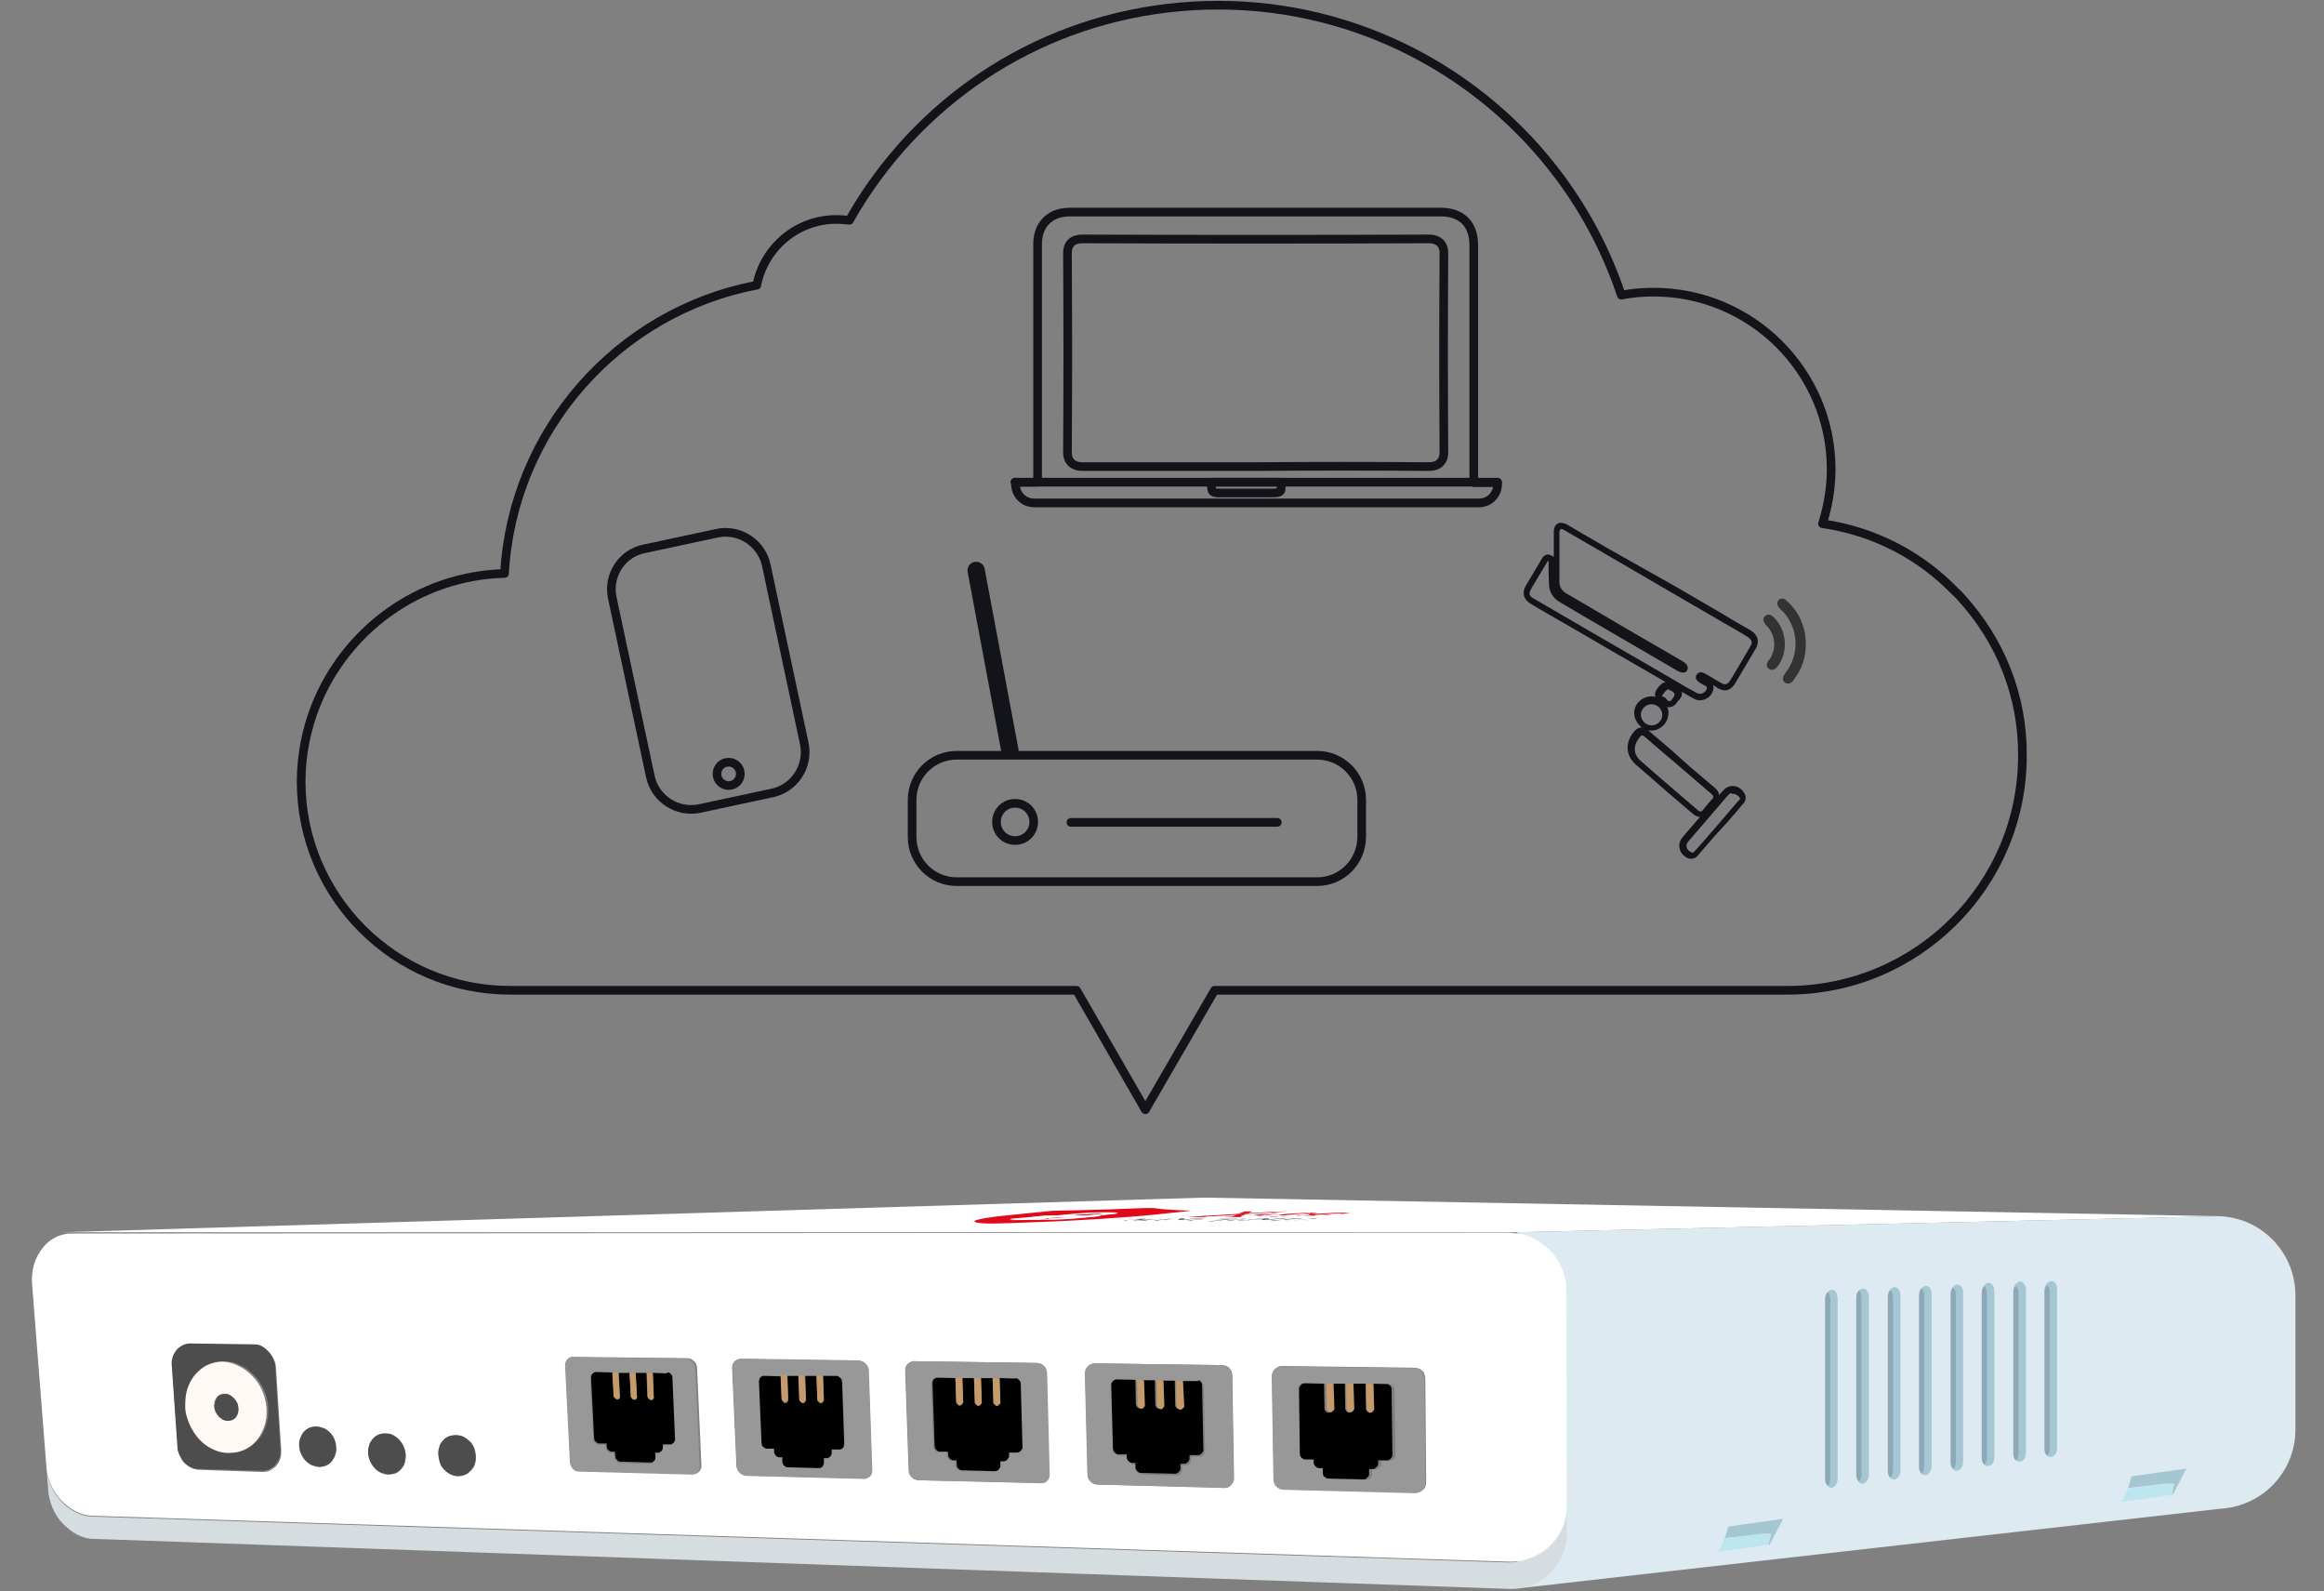 <?xml version="1.0" encoding="utf-8"?>
<!-- Generator: Adobe Illustrator 27.8.1, SVG Export Plug-In . SVG Version: 6.00 Build 0)  -->
<svg version="1.1" id="katman_1" xmlns="http://www.w3.org/2000/svg" xmlns:xlink="http://www.w3.org/1999/xlink" x="0px" y="0px"
	 viewBox="0 0 537.1 367.6" style="enable-background:new 0 0 537.1 367.6;" xml:space="preserve">
<rect x="0" y="0" width="537.1" height="367.6" fill="#808080" stroke="none"/>
<style type="text/css">
	.st0{fill:#FFFFFF;}
	.st1{clip-path:url(#SVGID_00000180340780896885797070000016285983444410098091_);}
	.st2{fill:#E10A1A;}
	.st3{fill:#575756;}
	.st4{fill:#DDEAF1;}
	.st5{clip-path:url(#SVGID_00000049924960514352394080000017566768898908277439_);}
	.st6{fill:#D6DDE1;}
	.st7{fill:#4E4D4D;}
	.st8{fill:#989898;}
	.st9{fill:#010101;}
	.st10{clip-path:url(#SVGID_00000103247223408726712640000011407247465758783658_);}
	.st11{fill:#C59B6C;}
	.st12{clip-path:url(#SVGID_00000004522232157822694690000014220878464120660658_);}
	.st13{clip-path:url(#SVGID_00000080179020770114480830000006780525309875329704_);}
	.st14{clip-path:url(#SVGID_00000144325250491884720730000013841997821823931269_);}
	.st15{clip-path:url(#SVGID_00000157277879427536660530000016419613871345153686_);}
	.st16{fill:#FFF8F5;}
	.st17{fill:#A5C7D3;}
	.st18{opacity:0.21;}
	.st19{fill:#2F314C;}
	.st20{fill:#BDE5EF;}
	.st21{fill:none;stroke:#13131A;stroke-width:2;stroke-linecap:round;stroke-linejoin:round;}
	.st22{fill:none;stroke:#13131A;stroke-width:4;stroke-linecap:round;stroke-linejoin:round;}
	.st23{fill:#13131A;}
	.st24{fill:#333333;}
</style>
<g>
	<polygon class="st0" points="14.5,284.7 278.3,276.7 513,281 350.7,284.7 	"/>
	<g>
		<g>
			<g>
				<defs>
					<polygon id="SVGID_1_" points="212.9,282.8 249.6,279.1 330.5,279.1 293.8,282.8 					"/>
				</defs>
				<clipPath id="SVGID_00000052825714171359695610000018033073361800804999_">
					<use xlink:href="#SVGID_1_"  style="overflow:visible;"/>
				</clipPath>
				<g style="clip-path:url(#SVGID_00000052825714171359695610000018033073361800804999_);">
					<g>
						<path class="st2" d="M245.4,281.2c-0.5,0-1.2,0-1.8,0.1c-0.6,0-0.9,0.1-0.8,0.1c0,0,0,0-0.1,0c-0.5,0-1.1,0.1-1.6,0.2
							c-0.3,0-0.3,0-0.2,0.1c0,0,0.1,0,0.2,0c0.3,0,0.8,0,1.1-0.1c0.6-0.1,1.1-0.1,1.6-0.2c0.1,0,0.2,0,0.4,0c0.7,0,1.3-0.1,1.6-0.1
							C246,281.2,245.9,281.2,245.4,281.2 M254.1,280.3L254.1,280.3c-1.2,0-3.2,0.1-4.3,0.2s-2.2,0.2-3.3,0.3h-0.1c1.5,0,3,0,4.5,0
							c1.1-0.1,2.3-0.2,3.4-0.3C255.5,280.4,255.4,280.3,254.1,280.3 M234.3,281.9c-1.2,0-1.3-0.1-0.1-0.2c1.8-0.2,3.7-0.4,5.5-0.6
							c0.8-0.1,1.9-0.1,3-0.2c0.6,0,1,0,1.4,0h0.1c1-0.1,2.1-0.2,3.1-0.3c1.9-0.2,5-0.4,7.5-0.4c0.3,0,0.6,0,0.9,0h1h0.1
							c2,0,1.8,0.2-0.4,0.4l-3.1,0.3h-0.2h0.1c1.2,0,1.2,0.1,0,0.2l-5.5,0.5c-1.2,0.1-3.2,0.2-4.4,0.2L234.3,281.9 M266,279.1
							c-0.3,0-0.6,0-1,0c-7.2,0.3-13.8,0.5-20.3,0.6c-0.9,0-2,0.1-2.7,0.1l-7.5,0.8c-8.1,0.8-9.5,1.4-9.3,1.6
							c0.2,0.4,2.6,0.5,4.1,0.5s7.2-0.2,14.4-0.5c6.3-0.3,15.5-0.8,23.5-1.6l7.5-0.8c0.7-0.1,0.8-0.1,0.3-0.1
							c-3.6-0.1-6.6-0.3-8.5-0.6C266.5,279.1,266.3,279.1,266,279.1"/>
						<path class="st0" d="M241.1,281.6c-0.1,0-0.1,0-0.2,0C240.7,281.6,240.8,281.6,241.1,281.6c0.6-0.1,1.1-0.2,1.6-0.2
							c0.1,0,0.1,0,0.1,0c-0.1,0,0.2-0.1,0.8-0.1s1.3-0.1,1.8-0.1s0.6,0,0.4,0.1c-0.3,0-0.9,0.1-1.6,0.1c-0.2,0-0.3,0-0.4,0
							c-0.5,0.1-1.1,0.1-1.6,0.2C241.8,281.6,241.4,281.6,241.1,281.6 M246.4,280.9L246.4,280.9c1.1-0.1,2.2-0.2,3.3-0.3
							c1.2-0.1,3.1-0.2,4.3-0.2l0,0c1.2,0,1.4,0.1,0.3,0.2c-1.1,0.1-2.3,0.2-3.4,0.3H246.4 M256.9,280.1h-1c-0.3,0-0.6,0-0.9,0
							c-2.5,0-5.6,0.2-7.5,0.4c-1,0.1-2.1,0.2-3.1,0.3h-0.1c-0.4,0-0.9,0-1.4,0c-1.2,0-2.2,0.1-3,0.2c-1.8,0.2-3.7,0.4-5.5,0.5
							c-1.2,0.1-1.1,0.2,0.1,0.2h9.2c1.2,0,3.2-0.1,4.4-0.2l5.5-0.5c1.2-0.1,1.2-0.2,0-0.2h-0.1c0.1,0,0.1,0,0.2,0l3.1-0.3
							C258.7,280.3,258.9,280.1,256.9,280.1L256.9,280.1"/>
						<path class="st3" d="M269.9,281.6h-1.4L263,282l1.9-0.4h-1.4h-0.1c0.2,0,0.3,0,0.4,0s0.1,0,0,0c0,0-0.2,0-0.4,0l-3.1,0.3
							c-0.3,0-0.5,0-0.6,0.1c-0.2,0-0.4,0-0.6,0H259h-0.1h1.7h0.1h-0.2c-0.2,0-0.3,0-0.3,0s0.1,0,0.4-0.1l3.2-0.3l-2.1,0.4h0.1
							l5.9-0.4l-3.2,0.3c-0.3,0-0.5,0-0.6,0.1c-0.2,0-0.4,0-0.6,0h-0.2H263h2.1h0.1H265c-0.2,0-0.3,0-0.3,0s0.1,0,0.4-0.1l3.1-0.3
							c0.3,0,0.5,0,0.6,0c0.2,0,0.4,0,0.6,0h0.2H269.9"/>
						<path class="st3" d="M272.3,281.6h-2.1h-0.1h0.2c0.1,0,0.2,0,0.3,0l0,0c-0.1,0-0.2,0-0.4,0l-3,0.3c-0.3,0-0.5,0.1-0.6,0.1
							c-0.2,0-0.4,0-0.6,0h-0.2h-0.1h2.1h0.1h-0.2c-0.1,0-0.2,0-0.2,0l0,0c0,0,0.2,0,0.4-0.1l3-0.3c0.3,0,0.5,0,0.6,0
							c0.2,0,0.4,0,0.6,0H272.3L272.3,281.6 M272.5,281.5c-0.1,0-0.2,0-0.4,0c-0.1,0-0.3,0-0.4,0s-0.1,0-0.1,0s0.1,0,0.2,0
							s0.2,0,0.4,0C272.3,281.5,272.4,281.5,272.5,281.5s0.2,0,0.2,0S272.6,281.5,272.5,281.5"/>
						<path class="st3" d="M277.8,281.6H276h-0.1h0.2c0.2,0,0.3,0,0.3,0s-0.1,0-0.4,0l-2.7,0.3l0.5-0.4h-1.3h-0.1c0.1,0,0.2,0,0.3,0
							c0.1,0,0.1,0,0.2,0l0,0l-3.3,0.3c-0.3,0-0.5,0-0.6,0.1c-0.2,0-0.4,0-0.6,0h-0.2h-0.1h1.7h0.1h-0.2c-0.2,0-0.3,0-0.3,0
							s0.1,0,0.5-0.1l2.9-0.3l-0.6,0.4h0.1l4-0.4c0.3,0,0.5,0,0.6,0c0.2,0,0.4,0,0.6,0h0.2L277.8,281.6"/>
						<path class="st3" d="M280.2,281.6h-2.1H278h0.2c0.1,0,0.2,0,0.2,0l0,0c0,0-0.2,0-0.4,0l-3,0.3c-0.3,0-0.5,0.1-0.6,0.1
							c-0.2,0-0.4,0-0.6,0h-0.2h-0.1h2.1h0.1h-0.2c-0.1,0-0.2,0-0.2,0l0,0c0,0,0.2,0,0.4-0.1l3-0.3c0.3,0,0.5,0,0.6,0
							c0.2,0,0.4,0,0.6,0h0.2H280.2 M280.3,281.5c-0.1,0-0.2,0-0.4,0c-0.1,0-0.3,0-0.4,0s-0.1,0-0.1,0s0.1,0,0.2,0s0.2,0,0.4,0
							C280.1,281.5,280.3,281.5,280.3,281.5c0.1,0,0.2,0,0.2,0S280.4,281.5,280.3,281.5"/>
						<path class="st3" d="M286.3,281.6h-4l-1.2,0.1h0.1c0.2,0,0.5,0,0.7,0s0.4,0,0.6,0c0.1,0,0.3,0,0.5,0h0.6l-3.6,0.4
							c-0.3,0-0.5,0-0.6,0.1c-0.2,0-0.4,0-0.6,0h-0.2h-0.1h2.1h0.1h-0.2c-0.2,0-0.3,0-0.3,0s0.1,0,0.5-0.1l3.6-0.4h0.7
							c0.2,0,0.3,0,0.4,0s0.1,0,0,0c0,0-0.1,0-0.3,0h0.1L286.3,281.6"/>
						<path class="st3" d="M291.8,281.6h-1.7H290h0.2c0.2,0,0.3,0,0.3,0s-0.2,0-0.5,0.1l-1.9,0.2c-0.5,0-0.9,0.1-1.2,0.1
							c-0.3,0-0.6,0-1,0.1c-0.4,0-0.7,0-1.1,0c-0.2,0-0.4,0-0.5,0s-0.1,0-0.1,0s0.2,0,0.4-0.1c0.2,0,0.4,0,0.6-0.1l2.1-0.2
							c0.3,0,0.5,0,0.6-0.1c0.2,0,0.4,0,0.6,0h0.2h0.1h-2.1h-0.1h0.2c0.2,0,0.3,0,0.3,0s-0.2,0-0.4,0.1l-1.9,0.2
							c-0.6,0.1-0.9,0.1-1,0.1c-0.2,0-0.2,0-0.1,0.1c0.1,0,0.4,0,1,0c0.5,0,1,0,1.5,0s0.9,0,1.2-0.1c0.4,0,0.8-0.1,1.2-0.1l1.9-0.2
							c0.3,0,0.5,0,0.6,0c0.3,0,0.5,0,0.7,0h0.2L291.8,281.6 M290,281.5c-0.1,0-0.2,0-0.4,0c-0.1,0-0.3,0-0.4,0s-0.1,0-0.1,0
							s0.1,0,0.2,0s0.2,0,0.4,0C289.8,281.5,289.9,281.5,290,281.5s0.2,0,0.2,0S290.1,281.5,290,281.5 M291.3,281.5
							c-0.1,0-0.2,0-0.4,0c-0.1,0-0.3,0-0.4,0s-0.1,0-0.1,0s0.1,0,0.2,0s0.2,0,0.4,0C291.1,281.5,291.2,281.5,291.3,281.5
							c0.1,0,0.2,0,0.2,0S291.4,281.5,291.3,281.5"/>
						<path class="st3" d="M297.2,281.6h-1.7h-0.1h0.2c0.2,0,0.3,0,0.3,0s-0.1,0-0.4,0l-2.7,0.3l0.5-0.4H292h-0.1c0.1,0,0.2,0,0.3,0
							c0.1,0,0.2,0,0.2,0l0,0l-3.3,0.3c-0.3,0-0.5,0-0.6,0.1c-0.2,0-0.4,0-0.6,0h-0.2h-0.1h1.7h0.1H289c-0.2,0-0.3,0-0.3,0
							s0.1,0,0.5-0.1l2.9-0.3l-0.6,0.4h0.1l4-0.4c0.3,0,0.5,0,0.6,0c0.2,0,0.4,0,0.6,0h0.2L297.2,281.6"/>
						<path class="st3" d="M301.2,281.6h-3.8h-0.1h0.2c0.2,0,0.3,0,0.3,0s-0.2,0-0.5,0.1l-3.1,0.3c-0.2,0-0.4,0-0.5,0.1
							c-0.1,0-0.2,0-0.3,0c-0.2,0-0.3,0-0.4,0h-0.2h-0.1h3.8l1.6-0.1H298c-0.4,0-0.8,0-1.1,0.1c-0.2,0-0.4,0-0.6,0s-0.4,0-0.7,0
							h-0.8c-0.1,0-0.2,0-0.2,0l0,0c0,0,0.1,0,0.4-0.1l1.6-0.2h1.1c0.2,0,0.3,0,0.4,0c0,0,0.1,0,0,0c0,0-0.1,0-0.4,0h0.1l1.6-0.2
							h-0.1c-0.3,0-0.5,0-0.8,0.1c-0.2,0-0.4,0-0.7,0h-1.1l1.9-0.2h1.4c0.2,0,0.4,0,0.5,0s0.1,0,0.1,0s-0.1,0-0.3,0h0.1L301.2,281.6
							"/>
						<path class="st3" d="M304.2,281.6H302h-0.1h0.2c0.2,0,0.3,0,0.3,0s-0.2,0-0.5,0.1l-3,0.3c-0.3,0-0.5,0-0.6,0
							c-0.2,0-0.4,0-0.6,0h-0.2h-0.1h3.8l1.7-0.1h-0.1c-0.4,0-0.8,0-1,0.1c-0.3,0-0.5,0-0.7,0s-0.5,0-0.9,0h-0.4c-0.3,0-0.5,0-0.5,0
							l0,0c0,0,0.1,0,0.3-0.1l3-0.3c0.3,0,0.5-0.1,0.6-0.1s0.2,0,0.4,0c0.1,0,0.3,0,0.5,0c0,0,0,0,0.1,0L304.2,281.6"/>
						<path class="st2" d="M297.2,280.2h-2.8c-0.1,0-0.2,0-0.3,0H294c-0.1,0-0.1,0,0,0h0.2c0.1,0,0.2,0,0.2,0l0,0c0,0-0.4,0-0.5,0.1
							l-3.7,0.4c-0.1,0-0.4,0-0.5,0.1h-0.2c-0.1,0-0.3,0-0.4,0h-0.2c-0.1,0-0.2,0-0.3,0h-0.1c-0.1,0-0.1,0,0,0h4.7
							c0.1,0,0.2,0,0.3,0l2.2-0.2h0.1h-0.1h-0.2c-0.1,0-0.2,0-0.2,0c-0.4,0-0.9,0.1-1.3,0.1c-0.3,0-0.6,0-0.9,0s-0.5,0-0.8,0h-0.4
							c-0.1,0-0.3,0-0.4,0l0,0c0.1,0,0.4,0,0.5-0.1l3.6-0.4c0.1,0,0.4,0,0.5,0h0.2c0.1,0,0.3,0,0.4,0h0.2
							C297,280.2,297.1,280.2,297.2,280.2L297.2,280.2L297.2,280.2 M297.5,280.8c-0.4,0-0.5,0-0.4,0c0.2-0.1,0.9-0.1,1.6-0.2
							c0.5-0.1,1.3-0.1,2.1-0.2c0.6,0,1.2-0.1,1.7-0.1c0.2,0,0.4,0,0.4,0c0.1,0-0.1,0-0.3,0.1c-0.3,0-0.9,0.1-1.4,0.2
							c-0.5,0-1,0.1-1.6,0.1c-0.4,0-0.8,0.1-1.3,0.1C298,280.8,297.7,280.8,297.5,280.8 M303.1,280.2H303h-0.1c-0.8,0-1.7,0-2.8,0.1
							c-1.2,0.1-2.2,0.1-3,0.2c-0.7,0.1-1.2,0.1-1.4,0.2c-0.2,0.1,0.3,0.1,1.3,0.1s2.1,0,3.5-0.1c1-0.1,1.9-0.1,2.6-0.2
							c0.8-0.1,1.3-0.2,1.3-0.2S303.9,280.2,303.1,280.2 M312,280.2h-0.1c-0.1,0-0.2,0-0.2,0c-0.1,0-0.3,0-0.4,0h-0.1
							c-0.1,0-0.2,0-0.3,0c-0.1,0-0.2,0-0.4,0c-0.2,0-0.4,0-0.7,0c-0.9,0-1.9,0-3.1,0.1s-2.3,0.1-3.1,0.2c-0.5,0-0.8,0.1-1,0.1
							s-0.2,0.1-0.2,0.1s0.1,0,0.3,0.1c0.2,0,0.6,0,1.1,0c0.4,0,0.8,0,1.3,0s1,0,1.5,0h0.2l1.2-0.1c0.1,0,0.3,0,0.4,0s0.2,0,0.3,0
							c0.1,0,0.3,0,0.4,0s0.2,0,0.3,0h0.1c0.1,0,0.1,0,0,0h-2.6c-0.1,0-0.2,0-0.3,0h-0.1c-0.1,0-0.1,0,0,0h0.1c0.1,0,0.2,0,0.2,0
							l0,0c0,0-0.3,0-0.4,0l-1.1,0.1c-0.1,0-0.3,0-0.4,0s-0.3,0-0.4,0c-0.3,0-0.5,0-0.6,0s0.1-0.1,0.3-0.1c0.3,0,0.7-0.1,1.2-0.1
							c0.4,0,0.9-0.1,1.4-0.1c0.4,0,0.9-0.1,1.4-0.1s0.9,0,1.2,0c0.4,0,0.6,0,0.7,0s-0.1,0.1-0.4,0.1l0,0h0.1c0.1,0,0.2,0,0.3,0
							L312,280.2C312.1,280.2,312.1,280.2,312,280.2"/>
						<path class="st2" d="M297,279.9c-0.1,0-0.2,0-0.3,0c-0.9,0-1.9,0.1-2.8,0.1l-16.8,1c-0.4,0-1,0.1-1.4,0.1s-0.8,0-1,0.1h0.5
							h1.8h0.2h1.4c0,0,0.6,0-0.1-0.1h-0.1l7.4-0.4l-1.2,0.4c-1.4,0-1.7,0.1-1.7,0.1h1.4h2h0.5c0.1,0,0.4,0,0.1-0.1
							c-0.3,0-0.4,0-0.4,0l1.5-0.6l9.5-0.6C297.6,279.9,297.5,279.9,297,279.9 M289,279.9c-0.5,0-1.3,0-1.3,0l-1.5,0.5l2.3-0.1
							l1-0.4C289.6,279.9,289.4,279.9,289,279.9"/>
						<path class="st3" d="M291.8,280.9c0,0-0.2,0-0.5,0h-1h-0.1c0.2,0,0.2,0-0.1,0l-1.5,0.1c-0.3,0-0.4,0-0.6,0h-0.1h0.9h0.1
							c-0.3,0-0.3,0,0,0l0.7-0.1h0.4c0.2,0,0.2,0,0,0h0.1l0.8-0.1h-0.1c-0.3,0-0.4,0-0.6,0h-0.4l0.9-0.1c0.1,0,0.1,0,0.2,0h0.3
							c0.2,0,0.2,0,0.1,0c0,0-0.1,0-0.2,0h0.1C291.4,280.9,291.7,280.9,291.8,280.9"/>
						<path class="st3" d="M292.2,281c-0.2,0-0.4,0-0.6,0h-0.1c0.1,0,0.1,0-0.1,0l-0.8,0.1c-0.2,0-0.3,0-0.5,0H290h0.7h0.1
							c-0.2,0-0.2,0,0.1,0l0.8-0.1C291.9,281,292.1,281,292.2,281 M292.9,280.9c-0.1,0-0.3,0-0.4,0s-0.1,0,0,0
							S292.7,281,292.9,280.9L292.9,280.9"/>
						<path class="st3" d="M293.6,281c-0.2,0-0.4,0-0.6,0l0,0c0.2,0,0.2,0-0.1,0l-0.8,0.1c-0.2,0-0.3,0-0.5,0h-0.1h0.7h0.1
							c-0.2,0-0.2,0,0,0l0.7-0.1C293.3,281,293.5,281,293.6,281L293.6,281L293.6,281c0.2,0,0.3,0,0.4,0s0.1,0,0,0
							c-0.2,0-0.5,0-0.8,0C293.4,281,293.5,281,293.6,281"/>
						<path class="st3" d="M294.5,281c0.3,0,0.6,0,0.8,0c0.2,0,0.1,0-0.1,0h-0.1C294.9,281,294.7,281,294.5,281 M295.5,281
							c-0.2,0-0.4,0-0.7,0c-0.3,0-0.6,0-0.9,0.1c-0.4,0-0.6,0.1-0.2,0.1c0.1,0,0.4,0,0.9,0l0,0c-0.2,0-0.4,0-0.5,0
							c-0.2,0-0.3,0,0.2-0.1c0.4,0,0.8,0,0.9,0C295.3,281,295.4,281,295.5,281C295.7,281,295.8,281,295.5,281"/>
						<path class="st3" d="M298.8,281h-0.6h-0.1c0.2,0,0.2,0,0,0c-0.3,0-0.8,0-1.1,0.1c0.3,0,0.5-0.1,0.8-0.1h-0.1
							c-0.5,0-1,0.1-1.5,0.1c0.2,0,0.4-0.1,0.6-0.1c0.1,0,0.2,0,0.4,0h0.1h-0.6h-0.1c0.1,0,0.1,0,0,0c-0.3,0-0.6,0.1-1,0.1h0.1
							c0.5,0,1.1-0.1,1.5-0.1c-0.3,0-0.5,0.1-0.8,0.1h0.1c0.6,0,1.3-0.1,1.7-0.1C298.5,281,298.5,281,298.8,281L298.8,281"/>
						<path class="st3" d="M298.5,281.1C298.4,281.1,298.4,281.1,298.5,281.1c0.2,0,0.3,0,0.5,0c0.1,0,0.3,0,0.4,0
							c-0.2,0-0.4,0-0.6,0C298.8,281.1,298.6,281.1,298.5,281.1 M300.1,281c-0.2,0-0.5,0-0.7,0c-0.1,0-0.2,0-0.2,0c-0.1,0-0.1,0,0,0
							h0.2c0.1,0,0.2,0,0.3,0c0.1,0,0.2,0,0.2,0c0.2,0,0.1,0-0.1,0h-0.1c-0.1,0-0.5,0-0.7,0s-0.5,0-0.6,0c-0.2,0-0.3,0-0.1,0
							c0.1,0,0.4,0,0.6,0h-0.1h0.1h0.5h0.1h-0.1c-0.1,0-0.1,0,0.1,0l0.7-0.1c0.2,0,0.3,0,0.3,0C300.2,281,300.2,281,300.1,281"/>
						<path class="st3" d="M302.8,280.9c-0.1,0-0.4,0-0.6,0h-0.1c0.2,0,0.2,0-0.1,0l-1.8,0.1c-0.2,0-0.3,0-0.5,0h-0.1h0.7h0.1
							c-0.2,0-0.2,0,0.1,0l1.8-0.2C302.5,280.9,302.7,280.9,302.8,280.9"/>
						<path class="st3" d="M304.2,280.9c-0.1,0-0.4,0-0.6,0h-0.1c0.2,0,0.2,0-0.1,0l-1.8,0.1c-0.2,0-0.3,0-0.5,0H301h0.7h0.1
							c-0.2,0-0.2,0,0.1,0l1.7-0.2C303.9,280.9,304,280.9,304.2,280.9"/>
					</g>
				</g>
			</g>
		</g>
	</g>
	<g>
		<path class="st4" d="M513,348.6L350.7,367v-82.3L513,281c9.8,0.4,17.5,8.5,17.5,18.3v31C530.5,340.1,522.8,348.1,513,348.6
			L513,348.6z"/>
		<g>
			<g>
				<g>
					<defs>
						<polygon id="SVGID_00000001663063487402867110000003290979446386190218_" points="12,355.2 6.5,285 362.1,284.8 362.2,367.6 
													"/>
					</defs>
					<clipPath id="SVGID_00000111870399504381148010000011156462029334191490_">
						<use xlink:href="#SVGID_00000001663063487402867110000003290979446386190218_"  style="overflow:visible;"/>
					</clipPath>
					<g style="clip-path:url(#SVGID_00000111870399504381148010000011156462029334191490_);">
						<g>
							<path class="st6" d="M7.4,296.5l3.7,47.6c0.1,1.5,0.5,3,1.1,4.4s1.4,2.6,2.4,3.6s2.1,1.9,3.3,2.5c1.2,0.6,2.6,1,3.9,1
								l326.7,11.5c1.9,0.1,3.6-0.2,5.3-0.8c1.6-0.6,3.1-1.5,4.3-2.7c1.2-1.1,2.2-2.5,2.9-4.1c0.7-1.6,1.1-3.3,1.1-5.1v-6.2
								c0,1.8-0.4,3.5-1.1,5.1s-1.7,2.9-2.9,4.1s-2.7,2.1-4.4,2.7c-1.6,0.6-3.4,0.9-5.3,0.9l-327-10.6l0,0l0,0l0,0l0,0
								c-1.4,0-2.7-0.4-3.9-1s-2.3-1.4-3.3-2.5c-1-1-1.8-2.2-2.4-3.6s-1-2.8-1.1-4.3L7.4,296.5"/>
							<path class="st0" d="M105.9,341.1c-0.6,0-1.2-0.2-1.7-0.4c-0.5-0.3-1-0.6-1.4-1.1s-0.8-0.9-1-1.5s-0.4-1.2-0.4-1.9
								s0.1-1.3,0.2-1.8c0.2-0.6,0.5-1.1,0.8-1.5c0.4-0.4,0.8-0.8,1.3-1s1.1-0.3,1.7-0.3s1.2,0.2,1.7,0.4s1,0.6,1.5,1s0.8,1,1,1.5
								s0.4,1.2,0.4,1.9c0,0.7-0.1,1.3-0.2,1.8s-0.5,1.1-0.9,1.5s-0.8,0.8-1.3,1S106.5,341.1,105.9,341.1 M89.7,340.7
								c-0.6,0-1.2-0.2-1.7-0.4c-0.5-0.3-1-0.6-1.4-1.1s-0.8-1-1-1.5s-0.4-1.2-0.5-1.9s0-1.3,0.2-1.8c0.2-0.6,0.5-1.1,0.8-1.5
								c0.4-0.4,0.8-0.8,1.3-1s1.1-0.4,1.7-0.3c0.6,0,1.2,0.2,1.7,0.4s1,0.6,1.5,1.1c0.4,0.4,0.8,1,1,1.5c0.2,0.6,0.4,1.2,0.5,1.9
								c0,0.7-0.1,1.3-0.2,1.8s-0.5,1.1-0.8,1.5c-0.4,0.4-0.8,0.8-1.3,1S90.3,340.7,89.7,340.7 M73.7,338.9c-0.6,0-1.2-0.2-1.7-0.4
								s-1-0.6-1.4-1s-0.8-0.9-1-1.5c-0.3-0.6-0.4-1.2-0.5-1.8c0-0.6,0-1.2,0.2-1.8c0.2-0.5,0.5-1,0.8-1.5s0.8-0.7,1.3-1
								c0.5-0.2,1-0.3,1.6-0.3s1.2,0.2,1.7,0.4s1,0.6,1.4,1s0.8,0.9,1,1.5s0.4,1.2,0.4,1.8c0,0.6,0,1.3-0.2,1.8s-0.5,1-0.8,1.5
								s-0.8,0.7-1.3,1S74.3,338.9,73.7,338.9 M133.9,339.9c-0.3,0-0.6-0.1-0.8-0.2s-0.5-0.3-0.7-0.5s-0.3-0.4-0.4-0.7
								s-0.2-0.5-0.2-0.8l-1.1-22.2c0-0.3,0-0.6,0.1-0.8c0.1-0.3,0.2-0.5,0.4-0.7s0.4-0.3,0.6-0.4c0.2-0.1,0.5-0.2,0.8-0.1l26.3,0.3
								c0.3,0,0.6,0.1,0.8,0.2s0.5,0.3,0.7,0.5s0.4,0.4,0.5,0.7c0.1,0.3,0.2,0.5,0.2,0.8l1,22.5c0,0.3,0,0.6-0.1,0.8
								s-0.2,0.5-0.4,0.7s-0.4,0.3-0.6,0.4c-0.2,0.1-0.5,0.2-0.8,0.1L133.9,339.9 M172.4,340.9c-0.3,0-0.6-0.1-0.8-0.2
								s-0.5-0.3-0.7-0.5s-0.4-0.4-0.5-0.7s-0.2-0.5-0.2-0.8l-1-22.6c0-0.3,0-0.6,0.1-0.8s0.2-0.5,0.4-0.7s0.4-0.3,0.6-0.4
								s0.5-0.2,0.8-0.2l27.3,0.4c0.3,0,0.6,0.1,0.9,0.2s0.5,0.3,0.7,0.5s0.4,0.4,0.5,0.7c0.1,0.3,0.2,0.5,0.2,0.8l0.8,22.9
								c0,0.3,0,0.6-0.1,0.9s-0.2,0.5-0.4,0.7s-0.4,0.3-0.7,0.4s-0.5,0.1-0.8,0.1L172.4,340.9 M212.3,342c-0.3,0-0.6-0.1-0.9-0.2
								s-0.5-0.3-0.7-0.5s-0.4-0.4-0.5-0.7s-0.2-0.5-0.2-0.8l-0.8-23c0-0.3,0-0.6,0.1-0.9s0.3-0.5,0.4-0.7c0.2-0.2,0.4-0.4,0.7-0.5
								c0.2-0.1,0.5-0.2,0.8-0.2l28.3,0.4c0.3,0,0.6,0.1,0.9,0.2c0.3,0.1,0.5,0.3,0.7,0.5s0.4,0.5,0.5,0.7c0.1,0.3,0.2,0.6,0.2,0.9
								l0.6,23.3c0,0.3,0,0.6-0.1,0.9s-0.2,0.5-0.4,0.7s-0.4,0.3-0.7,0.4s-0.6,0.2-0.9,0.1L212.3,342 M253.7,343
								c-0.3,0-0.6-0.1-0.9-0.2s-0.5-0.3-0.7-0.5s-0.4-0.5-0.5-0.7s-0.2-0.6-0.2-0.9l-0.6-23.4c0-0.3,0.1-0.6,0.2-0.9
								c0.1-0.3,0.3-0.5,0.5-0.7s0.4-0.4,0.7-0.5s0.6-0.2,0.9-0.2l29.4,0.4c0.3,0,0.6,0.1,0.9,0.2s0.5,0.3,0.7,0.5s0.4,0.5,0.5,0.7
								s0.2,0.6,0.2,0.9l0.4,23.8c0,0.3,0,0.6-0.2,0.9s-0.3,0.5-0.5,0.7s-0.4,0.4-0.7,0.5c-0.3,0.1-0.6,0.2-0.9,0.1L253.7,343
								 M296.7,344.1c-0.3,0-0.6-0.1-0.9-0.2s-0.5-0.3-0.7-0.5s-0.4-0.5-0.5-0.7s-0.2-0.6-0.2-0.9l-0.4-23.9c0-0.3,0.1-0.6,0.2-0.9
								s0.3-0.5,0.5-0.7s0.5-0.4,0.7-0.5c0.3-0.1,0.6-0.2,0.9-0.2l30.6,0.4c0.3,0,0.7,0.1,1,0.2s0.5,0.3,0.8,0.5s0.4,0.5,0.5,0.8
								s0.2,0.6,0.2,0.9l0.2,24.2c0,0.3-0.1,0.6-0.2,0.9s-0.3,0.5-0.5,0.7s-0.5,0.4-0.8,0.5s-0.6,0.2-0.9,0.1L296.7,344.1
								 M46.1,339.6c-0.6,0-1.3-0.2-1.8-0.4c-0.6-0.3-1.1-0.7-1.6-1.1s-0.8-1-1.1-1.7s-0.5-1.3-0.5-2l-1.3-18.6c0-0.7,0-1.4,0.2-2
								s0.5-1.2,0.9-1.6s0.9-0.9,1.4-1.1c0.5-0.3,1.2-0.4,1.8-0.4l14.5,0.2c0.7,0,1.3,0.2,1.9,0.4s1.1,0.7,1.6,1.1
								c0.5,0.5,0.9,1.1,1.2,1.7s0.5,1.3,0.5,2.1L65,335c0,0.7,0,1.4-0.2,2s-0.5,1.2-0.9,1.6c-0.4,0.5-0.9,0.8-1.4,1.1
								s-1.2,0.4-1.8,0.4L46.1,339.6 M348.2,284.8L16.6,285c-1.4,0-2.7,0.3-3.8,0.9c-1.2,0.6-2.2,1.4-3,2.5s-1.5,2.3-1.9,3.6
								c-0.4,1.4-0.6,2.9-0.5,4.4l3.3,42.4c0.1,1.5,0.5,3,1.1,4.3s1.4,2.6,2.4,3.6s2.1,1.9,3.3,2.5s2.5,1,3.9,1l0,0l0,0l0,0l0,0
								l327,10.6c1.9,0.1,3.7-0.2,5.3-0.9c1.6-0.6,3.1-1.5,4.4-2.7c1.2-1.1,2.2-2.5,2.9-4.1c0.7-1.6,1.1-3.3,1.1-5.1l-0.1-49.9
								c0-1.9-0.4-3.6-1.1-5.2s-1.7-3.1-3-4.3s-2.8-2.2-4.4-2.9S350.1,284.9,348.2,284.8"/>
							<path class="st7" d="M105.3,331.6c-0.6,0-1.2,0.1-1.7,0.3s-1,0.6-1.3,1c-0.4,0.4-0.7,0.9-0.8,1.5c-0.2,0.6-0.3,1.2-0.2,1.8
								s0.2,1.3,0.4,1.9c0.2,0.6,0.6,1.1,1,1.5s0.9,0.8,1.4,1c0.5,0.3,1.1,0.4,1.7,0.4s1.2-0.1,1.7-0.3c0.5-0.2,1-0.6,1.3-1
								c0.4-0.4,0.7-0.9,0.9-1.5s0.3-1.2,0.2-1.8s-0.2-1.3-0.4-1.9c-0.3-0.6-0.6-1.1-1-1.5s-0.9-0.8-1.5-1.1
								S105.9,331.6,105.3,331.6"/>
							<path class="st7" d="M89.1,331.2c-0.6,0-1.2,0.1-1.7,0.3c-0.5,0.2-1,0.6-1.3,1s-0.7,0.9-0.8,1.5s-0.3,1.2-0.2,1.8
								c0,0.7,0.2,1.3,0.5,1.9s0.6,1.1,1,1.5s0.9,0.8,1.4,1s1.1,0.4,1.7,0.4s1.2-0.1,1.7-0.3c0.5-0.2,1-0.6,1.3-1
								c0.4-0.4,0.7-0.9,0.8-1.5s0.3-1.2,0.2-1.8c0-0.7-0.2-1.3-0.5-1.9s-0.6-1.1-1-1.5s-0.9-0.8-1.5-1.1
								C90.4,331.3,89.8,331.2,89.1,331.2"/>
							<path class="st7" d="M73.1,329.6c-0.6,0-1.1,0.1-1.6,0.3s-0.9,0.6-1.3,1s-0.6,0.9-0.8,1.5c-0.2,0.5-0.3,1.2-0.2,1.8
								c0,0.6,0.2,1.3,0.5,1.8s0.6,1.1,1,1.5s0.9,0.8,1.4,1s1.1,0.4,1.7,0.4s1.1-0.1,1.6-0.3s0.9-0.5,1.3-1s0.6-0.9,0.8-1.5
								c0.2-0.6,0.3-1.2,0.2-1.8c0-0.6-0.2-1.3-0.4-1.8s-0.6-1.1-1-1.5s-0.9-0.8-1.4-1S73.7,329.6,73.1,329.6"/>
							<path class="st7" d="M53,335.6c-1.3,0-2.6-0.4-3.7-0.9s-2.2-1.3-3.1-2.3s-1.7-2.1-2.2-3.4c-0.6-1.3-0.9-2.6-1-4.1
								s0.1-2.8,0.5-4.1s1-2.4,1.8-3.3s1.8-1.7,2.8-2.2s2.3-0.8,3.6-0.8s2.6,0.3,3.8,0.9c1.2,0.5,2.2,1.3,3.2,2.3s1.7,2.1,2.3,3.4
								s0.9,2.7,1,4.1c0.1,1.5-0.1,2.8-0.5,4.1s-1,2.4-1.8,3.3s-1.8,1.7-2.9,2.2S54.3,335.6,53,335.6 M58.6,310.6L44,310.4
								c-0.6,0-1.2,0.1-1.8,0.4c-0.5,0.3-1,0.6-1.4,1.1s-0.7,1-0.9,1.6s-0.3,1.3-0.2,2l1.3,18.7c0,0.7,0.2,1.4,0.5,2
								s0.7,1.2,1.1,1.7c0.5,0.5,1,0.9,1.6,1.1c0.6,0.3,1.2,0.4,1.8,0.4l14.5,0.4c0.7,0,1.3-0.1,1.8-0.4s1-0.6,1.4-1.1
								s0.7-1,0.9-1.6c0.2-0.6,0.3-1.3,0.2-2l-1.2-18.8c0-0.7-0.2-1.4-0.5-2.1c-0.3-0.6-0.7-1.2-1.2-1.7s-1-0.9-1.6-1.2
								C59.9,310.7,59.2,310.6,58.6,310.6"/>
							<path class="st8" d="M150.9,317.3h3.1c0.1,0,0.3,0,0.4,0.1s0.3,0.2,0.4,0.3c0.1,0.1,0.2,0.2,0.3,0.4c0.1,0.1,0.1,0.3,0.1,0.5
								l0.6,14c0,0.2,0,0.3-0.1,0.5c-0.1,0.1-0.1,0.3-0.2,0.4c-0.1,0.1-0.2,0.2-0.4,0.3s-0.3,0.1-0.4,0.1H153v0.7
								c0,0.2,0,0.3-0.1,0.5s-0.1,0.3-0.2,0.4c-0.1,0.1-0.2,0.2-0.4,0.3s-0.3,0.1-0.4,0.1h-0.7l0.1,1c0,0.2,0,0.3-0.1,0.5
								c-0.1,0.1-0.1,0.3-0.2,0.4c-0.1,0.1-0.2,0.2-0.4,0.3s-0.3,0.1-0.4,0.1l-7-0.2c-0.1,0-0.3,0-0.4-0.1s-0.3-0.2-0.4-0.3
								c-0.1-0.1-0.2-0.2-0.3-0.4c-0.1-0.1-0.1-0.3-0.1-0.5l-0.1-1h-0.7c-0.1,0-0.3,0-0.4-0.1c-0.1-0.1-0.3-0.2-0.4-0.3
								c-0.1-0.1-0.2-0.2-0.3-0.4s-0.1-0.3-0.1-0.5v-0.6h-1.7c-0.1,0-0.3,0-0.4-0.1s-0.3-0.2-0.4-0.3c-0.1-0.1-0.2-0.2-0.3-0.4
								s-0.1-0.3-0.1-0.5l-0.7-13.9c0-0.2,0-0.3,0.1-0.5s0.1-0.3,0.2-0.4c0.1-0.1,0.2-0.2,0.4-0.3s0.3-0.1,0.4-0.1l3.9,0.1h1.4h2.5
								h1.4h2.5L150.9,317.3 M158.8,313.9l-26.3-0.3c-0.3,0-0.5,0-0.8,0.1s-0.4,0.2-0.6,0.4s-0.3,0.4-0.4,0.7
								c-0.1,0.2-0.1,0.5-0.1,0.8l1.1,22.2c0,0.3,0.1,0.5,0.2,0.8c0.1,0.3,0.3,0.5,0.4,0.7c0.2,0.2,0.4,0.4,0.6,0.5
								c0.2,0.1,0.5,0.2,0.8,0.2l26.1,0.7c0.3,0,0.6,0,0.8-0.1s0.4-0.2,0.6-0.4s0.3-0.4,0.4-0.7c0.1-0.3,0.1-0.5,0.1-0.8l-1-22.5
								c0-0.3-0.1-0.6-0.2-0.8c-0.1-0.3-0.3-0.5-0.5-0.7s-0.4-0.4-0.7-0.5C159.4,313.9,159.1,313.9,158.8,313.9"/>
							<path class="st9" d="M153.9,317.3l-3.1-0.1l0.2,5.4c0,0.1,0,0.2,0,0.3c0,0.1-0.1,0.2-0.1,0.2s-0.1,0.1-0.2,0.2
								s-0.2,0.1-0.3,0.1s-0.2,0-0.3-0.1c-0.1,0-0.2-0.1-0.2-0.2c-0.1-0.1-0.1-0.2-0.2-0.2c0-0.1-0.1-0.2-0.1-0.3l-0.2-5.4h-2.5
								l0.3,5.4c0,0.1,0,0.2,0,0.3s-0.1,0.2-0.1,0.2s-0.1,0.1-0.2,0.2s-0.2,0.1-0.3,0.1s-0.2,0-0.3-0.1s-0.2-0.1-0.2-0.2
								s-0.1-0.1-0.2-0.2s-0.1-0.2-0.1-0.3l-0.3-5.4H143l0.3,5.4c0,0.1,0,0.2,0,0.3c0,0.1-0.1,0.2-0.1,0.2s-0.1,0.1-0.2,0.2
								c-0.1,0-0.2,0.1-0.3,0s-0.2,0-0.3-0.1s-0.2-0.1-0.2-0.2c-0.1-0.1-0.1-0.1-0.2-0.2s-0.1-0.2-0.1-0.3l-0.3-5.4l-3.9-0.1
								c-0.1,0-0.3,0-0.4,0.1s-0.2,0.1-0.4,0.3c-0.1,0.1-0.2,0.2-0.2,0.4c-0.1,0.1-0.1,0.3-0.1,0.5l0.7,13.9c0,0.2,0.1,0.3,0.1,0.5
								s0.2,0.3,0.3,0.4s0.2,0.2,0.4,0.3s0.3,0.1,0.4,0.1h1.7v0.6c0,0.2,0.1,0.3,0.1,0.5s0.2,0.3,0.3,0.4s0.2,0.2,0.4,0.3
								s0.3,0.1,0.4,0.1h0.7l0.1,1c0,0.2,0.1,0.3,0.1,0.5c0.1,0.1,0.2,0.3,0.3,0.4s0.2,0.2,0.4,0.3c0.1,0.1,0.3,0.1,0.4,0.1l7,0.2
								c0.1,0,0.3,0,0.4-0.1s0.2-0.1,0.4-0.3c0.1-0.1,0.2-0.2,0.2-0.4c0.1-0.1,0.1-0.3,0.1-0.5l-0.1-1h0.7c0.1,0,0.3,0,0.4-0.1
								s0.2-0.1,0.4-0.3c0.1-0.1,0.2-0.2,0.2-0.4c0.1-0.1,0.1-0.3,0.1-0.5v-0.6h1.7c0.1,0,0.3,0,0.4-0.1c0.1-0.1,0.2-0.1,0.4-0.3
								c0.1-0.1,0.2-0.2,0.2-0.4c0.1-0.1,0.1-0.3,0.1-0.5l-0.6-14.1c0-0.2-0.1-0.3-0.1-0.5c-0.1-0.1-0.2-0.3-0.3-0.4
								s-0.2-0.2-0.4-0.3S154.1,317.3,153.9,317.3"/>
							<g>
								<g>
									<defs>
										<path id="SVGID_00000025402999803369731510000015835632140154817941_" d="M137.6,317.1l16.3,0.2c0.1,0,0.3,0,0.4,0.1
											s0.3,0.2,0.4,0.3c0.1,0.1,0.2,0.2,0.3,0.4c0.1,0.1,0.1,0.3,0.1,0.5l0.6,14.1c0,0.2,0,0.3-0.1,0.5
											c-0.1,0.1-0.1,0.3-0.2,0.4c-0.1,0.1-0.2,0.2-0.4,0.3s-0.3,0.1-0.4,0.1h-1.7v0.6c0,0.2,0,0.3-0.1,0.5s-0.1,0.3-0.2,0.4
											c-0.1,0.1-0.2,0.2-0.4,0.3s-0.3,0.1-0.4,0.1h-0.7l0.1,1c0,0.2,0,0.3-0.1,0.5c-0.1,0.1-0.1,0.3-0.2,0.4
											c-0.1,0.1-0.2,0.2-0.4,0.3s-0.3,0.1-0.4,0.1l-7-0.2c-0.1,0-0.3,0-0.4-0.1c-0.1-0.1-0.3-0.2-0.4-0.3
											c-0.1-0.1-0.2-0.2-0.3-0.4c-0.1-0.1-0.1-0.3-0.1-0.5l-0.1-1h-0.7c-0.1,0-0.3,0-0.4-0.1s-0.3-0.2-0.4-0.3
											c-0.1-0.1-0.2-0.2-0.3-0.4s-0.1-0.3-0.1-0.5v-0.6h-1.7c-0.1,0-0.3,0-0.4-0.1s-0.3-0.2-0.4-0.3c-0.1-0.1-0.2-0.2-0.3-0.4
											s-0.1-0.3-0.1-0.5l-0.7-13.9c0-0.2,0-0.3,0.1-0.5s0.1-0.3,0.2-0.4c0.1-0.1,0.2-0.2,0.4-0.3S137.5,317.1,137.6,317.1"/>
									</defs>
									<clipPath id="SVGID_00000113328636424274925060000010029454603292146621_">
										<use xlink:href="#SVGID_00000025402999803369731510000015835632140154817941_"  style="overflow:visible;"/>
									</clipPath>
									<g style="clip-path:url(#SVGID_00000113328636424274925060000010029454603292146621_);">
										<path class="st11" d="M150.9,317.3h-1.4l0.2,5.4c0,0.1,0,0.2,0.1,0.3s0.1,0.2,0.2,0.2s0.1,0.1,0.2,0.2
											c0.1,0,0.2,0.1,0.3,0.1s0.2,0,0.3-0.1s0.2-0.1,0.2-0.2c0.1-0.1,0.1-0.1,0.1-0.2s0.1-0.2,0-0.3L150.9,317.3"/>
										<path class="st11" d="M146.9,317.2h-1.4l0.3,5.4c0,0.1,0,0.2,0.1,0.3s0.1,0.2,0.2,0.2c0.1,0.1,0.1,0.1,0.2,0.2
											c0.1,0,0.2,0.1,0.3,0.1s0.2,0,0.3-0.1c0.1,0,0.2-0.1,0.2-0.2c0.1-0.1,0.1-0.2,0.1-0.2s0.1-0.2,0-0.3L146.9,317.2"/>
										<path class="st11" d="M142.9,317.1h-1.4l0.3,5.4c0,0.1,0,0.2,0.1,0.3c0,0.1,0.1,0.2,0.2,0.2s0.1,0.1,0.2,0.2
											c0.1,0,0.2,0.1,0.3,0.1s0.2,0,0.3-0.1s0.2-0.1,0.2-0.2c0.1-0.1,0.1-0.1,0.1-0.2s0.1-0.2,0-0.3L142.9,317.1"/>
									</g>
								</g>
							</g>
							<path class="st8" d="M190.2,317.8l3.2,0.1c0.2,0,0.3,0,0.5,0.1s0.3,0.2,0.4,0.3s0.2,0.2,0.3,0.4c0.1,0.2,0.1,0.3,0.1,0.5
								l0.5,14.3c0,0.2,0,0.3-0.1,0.5c-0.1,0.1-0.1,0.3-0.2,0.4c-0.1,0.1-0.2,0.2-0.4,0.3s-0.3,0.1-0.4,0.1h-1.8v0.7
								c0,0.2,0,0.3-0.1,0.5c-0.1,0.1-0.1,0.3-0.2,0.4c-0.1,0.1-0.2,0.2-0.4,0.3s-0.3,0.1-0.4,0.1h-0.7v1c0,0.2,0,0.3-0.1,0.5
								c-0.1,0.1-0.1,0.3-0.2,0.4c-0.1,0.1-0.2,0.2-0.4,0.3s-0.3,0.1-0.4,0.1l-7.3-0.2c-0.2,0-0.3,0-0.4-0.1s-0.3-0.2-0.4-0.3
								s-0.2-0.2-0.3-0.4s-0.1-0.3-0.1-0.5v-1h-0.7c-0.2,0-0.3,0-0.4-0.1c-0.1-0.1-0.3-0.2-0.4-0.3c-0.1-0.1-0.2-0.2-0.3-0.4
								s-0.1-0.3-0.1-0.5v-0.7h-1.7c-0.1,0-0.3,0-0.4-0.1s-0.3-0.2-0.4-0.3s-0.2-0.2-0.3-0.4s-0.1-0.3-0.1-0.5l-0.6-14.2
								c0-0.2,0-0.3,0.1-0.5c0.1-0.1,0.1-0.3,0.2-0.4c0.1-0.1,0.2-0.2,0.4-0.3s0.3-0.1,0.4-0.1l4,0.1h1.5h2.6h1.5h2.6L190.2,317.8
								 M198.5,314.3l-27.3-0.4c-0.3,0-0.5,0.1-0.8,0.2c-0.2,0.1-0.5,0.3-0.6,0.5s-0.3,0.4-0.4,0.7s-0.1,0.5-0.1,0.9l1,22.6
								c0,0.3,0.1,0.6,0.2,0.8c0.1,0.3,0.3,0.5,0.5,0.7s0.4,0.4,0.7,0.5c0.2,0.1,0.5,0.2,0.8,0.2l27.1,0.7c0.3,0,0.6,0,0.8-0.2
								c0.2-0.1,0.5-0.2,0.7-0.4s0.3-0.4,0.4-0.7s0.1-0.5,0.1-0.9l-0.8-22.9c0-0.3-0.1-0.6-0.2-0.8s-0.3-0.5-0.5-0.7
								s-0.4-0.4-0.7-0.5C199,314.4,198.7,314.3,198.5,314.3"/>
							<path class="st9" d="M193.4,317.9h-3.2l0.2,5.5c0,0.1,0,0.2-0.1,0.3s-0.1,0.2-0.1,0.2s-0.1,0.1-0.2,0.2s-0.2,0.1-0.3,0.1
								s-0.2,0-0.3-0.1c-0.1,0-0.2-0.1-0.2-0.2s-0.1-0.2-0.2-0.2s-0.1-0.2-0.1-0.3l-0.2-5.5h-2.6l0.2,5.5c0,0.1,0,0.2-0.1,0.3
								s-0.1,0.2-0.1,0.2c-0.1,0.1-0.1,0.1-0.2,0.2c-0.1,0-0.2,0.1-0.3,0.1s-0.2,0-0.3-0.1c-0.1,0-0.2-0.1-0.2-0.2s-0.1-0.2-0.2-0.2
								s-0.1-0.2-0.1-0.3l-0.2-5.5H182l0.2,5.5c0,0.1,0,0.2-0.1,0.3c0,0.1-0.1,0.2-0.1,0.2s-0.1,0.1-0.2,0.2c-0.1,0-0.2,0.1-0.3,0.1
								s-0.2,0-0.3-0.1s-0.2-0.1-0.2-0.2c-0.1-0.1-0.1-0.2-0.2-0.2c0-0.1-0.1-0.2-0.1-0.3l-0.2-5.4l-4-0.1c-0.2,0-0.3,0-0.4,0.1
								c-0.1,0.1-0.3,0.1-0.4,0.3c-0.1,0.1-0.2,0.2-0.2,0.4s-0.1,0.3-0.1,0.5l0.6,14.2c0,0.2,0.1,0.3,0.1,0.5s0.2,0.3,0.3,0.4
								s0.2,0.2,0.4,0.3c0.1,0.1,0.3,0.1,0.4,0.1h1.7v0.7c0,0.2,0.1,0.3,0.1,0.5c0.1,0.1,0.2,0.3,0.3,0.4s0.2,0.2,0.4,0.3
								s0.3,0.1,0.4,0.1h0.7v1c0,0.2,0.1,0.3,0.1,0.5c0.1,0.2,0.2,0.3,0.3,0.4s0.2,0.2,0.4,0.3c0.1,0.1,0.3,0.1,0.4,0.1l7.3,0.2
								c0.2,0,0.3,0,0.4-0.1s0.3-0.1,0.4-0.3c0.1-0.1,0.2-0.2,0.2-0.4s0.1-0.3,0.1-0.5v-1h0.7c0.2,0,0.3,0,0.4-0.1s0.3-0.2,0.4-0.3
								s0.2-0.2,0.2-0.4c0.1-0.2,0.1-0.3,0.1-0.5v-0.7h1.8c0.2,0,0.3,0,0.4-0.1s0.3-0.1,0.4-0.3c0.1-0.1,0.2-0.2,0.2-0.4
								s0.1-0.3,0.1-0.5l-0.5-14.3c0-0.2-0.1-0.3-0.1-0.5s-0.2-0.3-0.3-0.4s-0.2-0.2-0.4-0.3C193.7,317.9,193.5,317.9,193.4,317.9"
								/>
							<g>
								<g>
									<defs>
										<path id="SVGID_00000018237396903391389350000015456654561020391591_" d="M176.4,317.6l16.9,0.2c0.2,0,0.3,0,0.5,0.1
											s0.3,0.2,0.4,0.3c0.1,0.1,0.2,0.2,0.3,0.4s0.1,0.3,0.1,0.5l0.5,14.3c0,0.2,0,0.3-0.1,0.5s-0.1,0.3-0.2,0.4
											c-0.1,0.1-0.2,0.2-0.4,0.3s-0.3,0.1-0.4,0.1h-1.8v0.7c0,0.2,0,0.3-0.1,0.5c-0.1,0.1-0.1,0.3-0.2,0.4
											c-0.1,0.1-0.2,0.2-0.4,0.3s-0.3,0.1-0.4,0.1h-0.7v1c0,0.2,0,0.3-0.1,0.5s-0.1,0.3-0.2,0.4c-0.1,0.1-0.2,0.2-0.4,0.3
											s-0.3,0.1-0.4,0.1l-7.3-0.2c-0.2,0-0.3,0-0.4-0.1c-0.1-0.1-0.3-0.2-0.4-0.3c-0.1-0.1-0.2-0.2-0.3-0.4
											c-0.1-0.1-0.1-0.3-0.1-0.5v-1h-0.7c-0.2,0-0.3,0-0.4-0.1s-0.3-0.2-0.4-0.3s-0.2-0.2-0.3-0.4c-0.1-0.2-0.1-0.3-0.1-0.5
											v-0.7h-1.7c-0.1,0-0.3,0-0.4-0.1c-0.1-0.1-0.3-0.2-0.4-0.3c-0.1-0.1-0.2-0.2-0.3-0.4s-0.1-0.3-0.1-0.5l-0.6-14.2
											c0-0.2,0-0.3,0.1-0.5c0.1-0.1,0.1-0.3,0.2-0.4c0.1-0.1,0.2-0.2,0.4-0.3S176.2,317.6,176.4,317.6"/>
									</defs>
									<clipPath id="SVGID_00000158020047406699848820000006638232206176311729_">
										<use xlink:href="#SVGID_00000018237396903391389350000015456654561020391591_"  style="overflow:visible;"/>
									</clipPath>
									<g style="clip-path:url(#SVGID_00000158020047406699848820000006638232206176311729_);">
										<path class="st11" d="M190.2,317.8h-1.5l0.2,5.5c0,0.1,0,0.2,0.1,0.3s0.1,0.2,0.2,0.2c0.1,0.1,0.1,0.1,0.2,0.2
											c0.1,0,0.2,0.1,0.3,0.1s0.2,0,0.3-0.1c0.1,0,0.2-0.1,0.2-0.2c0.1-0.1,0.1-0.2,0.1-0.2s0.1-0.2,0.1-0.3L190.2,317.8"/>
										<path class="st11" d="M186,317.8h-1.5l0.2,5.5c0,0.1,0,0.2,0.1,0.3c0,0.1,0.1,0.2,0.2,0.2c0.1,0.1,0.1,0.1,0.2,0.2
											s0.2,0.1,0.3,0.1s0.2,0,0.3-0.1c0.1,0,0.2-0.1,0.2-0.2s0.1-0.1,0.1-0.2s0.1-0.2,0.1-0.3L186,317.8"/>
										<path class="st11" d="M181.9,317.7h-1.5l0.2,5.4c0,0.1,0,0.2,0.1,0.3s0.1,0.2,0.2,0.2s0.1,0.1,0.2,0.2
											c0.1,0,0.2,0.1,0.3,0.1s0.2,0,0.3-0.1s0.2-0.1,0.2-0.2s0.1-0.1,0.1-0.2s0.1-0.2,0.1-0.3L181.9,317.7"/>
									</g>
								</g>
							</g>
							<path class="st8" d="M231,318.4l3.3,0.1c0.2,0,0.3,0,0.5,0.1s0.3,0.2,0.4,0.3c0.1,0.1,0.2,0.3,0.3,0.4s0.1,0.3,0.1,0.5
								l0.4,14.6c0,0.2,0,0.3-0.1,0.5c-0.1,0.1-0.1,0.3-0.3,0.4c-0.1,0.1-0.2,0.2-0.4,0.3s-0.3,0.1-0.5,0.1h-1.8v0.7
								c0,0.2,0,0.3-0.1,0.5c-0.1,0.1-0.1,0.3-0.3,0.4c-0.1,0.1-0.2,0.2-0.4,0.3c-0.1,0.1-0.3,0.1-0.5,0.1h-0.7v1
								c0,0.2,0,0.3-0.1,0.5s-0.1,0.3-0.3,0.4c-0.1,0.1-0.2,0.2-0.4,0.3s-0.3,0.1-0.5,0.1l-7.5-0.2c-0.2,0-0.3,0-0.5-0.1
								c-0.1-0.1-0.3-0.2-0.4-0.3c-0.1-0.1-0.2-0.3-0.3-0.4s-0.1-0.3-0.1-0.5v-1h-0.7c-0.2,0-0.3,0-0.5-0.1s-0.3-0.2-0.4-0.3
								c-0.1-0.1-0.2-0.2-0.3-0.4c-0.1-0.2-0.1-0.3-0.1-0.5v-0.7H217c-0.2,0-0.3,0-0.5-0.1s-0.3-0.2-0.4-0.3
								c-0.1-0.1-0.2-0.2-0.3-0.4c-0.1-0.2-0.1-0.3-0.1-0.5l-0.5-14.5c0-0.2,0-0.3,0.1-0.5c0.1-0.1,0.1-0.3,0.2-0.4s0.2-0.2,0.4-0.3
								c0.1-0.1,0.3-0.1,0.5-0.1l4.1,0.1h1.6h2.7h1.6h2.7L231,318.4 M239.6,314.9l-28.3-0.4c-0.3,0-0.6,0-0.8,0.2
								c-0.3,0.1-0.5,0.3-0.7,0.5s-0.3,0.4-0.4,0.7c-0.1,0.3-0.1,0.6-0.1,0.9l0.8,23c0,0.3,0.1,0.6,0.2,0.8c0.1,0.3,0.3,0.5,0.5,0.7
								s0.4,0.4,0.7,0.5s0.6,0.2,0.9,0.2l28.1,0.7c0.3,0,0.6,0,0.9-0.1c0.3-0.1,0.5-0.3,0.7-0.5s0.3-0.4,0.4-0.7s0.1-0.6,0.1-0.9
								l-0.6-23.3c0-0.3-0.1-0.6-0.2-0.9s-0.3-0.5-0.5-0.7s-0.4-0.4-0.7-0.5S239.9,314.9,239.6,314.9"/>
							<path class="st9" d="M234.3,318.5l-3.3-0.1l0.2,5.6c0,0.1,0,0.2-0.1,0.3s-0.1,0.2-0.2,0.2c-0.1,0.1-0.1,0.1-0.2,0.2
								c-0.1,0-0.2,0.1-0.3,0.1s-0.2,0-0.3-0.1c-0.1,0-0.2-0.1-0.2-0.2s-0.1-0.2-0.2-0.2s-0.1-0.2-0.1-0.3l-0.2-5.6h-2.7l0.2,5.6
								c0,0.1,0,0.2-0.1,0.3s-0.1,0.2-0.2,0.2c-0.1,0.1-0.1,0.1-0.2,0.2c-0.1,0-0.2,0.1-0.3,0.1s-0.2,0-0.3-0.1
								c-0.1,0-0.2-0.1-0.2-0.2s-0.1-0.2-0.2-0.2s-0.1-0.2-0.1-0.3l-0.2-5.6h-2.7l0.2,5.6c0,0.1,0,0.2-0.1,0.3s-0.1,0.2-0.2,0.2
								c-0.1,0.1-0.1,0.1-0.2,0.2c-0.1,0-0.2,0.1-0.3,0.1s-0.2,0-0.3-0.1s-0.2-0.1-0.2-0.2c-0.1-0.1-0.1-0.2-0.2-0.2
								s-0.1-0.2-0.1-0.3l-0.2-5.6l-4.1-0.1c-0.2,0-0.3,0-0.5,0.1s-0.3,0.2-0.4,0.3c-0.1,0.1-0.2,0.2-0.2,0.4
								c-0.1,0.2-0.1,0.3-0.1,0.5l0.5,14.5c0,0.2,0.1,0.3,0.1,0.5c0.1,0.1,0.2,0.3,0.3,0.4s0.2,0.2,0.4,0.3c0.1,0.1,0.3,0.1,0.5,0.1
								h1.8v0.7c0,0.2,0.1,0.3,0.1,0.5c0.1,0.1,0.2,0.3,0.3,0.4s0.2,0.2,0.4,0.3c0.1,0.1,0.3,0.1,0.5,0.1h0.7v1
								c0,0.2,0.1,0.3,0.1,0.5s0.2,0.3,0.3,0.4s0.2,0.2,0.4,0.3s0.3,0.1,0.5,0.1l7.5,0.2c0.2,0,0.3,0,0.5-0.1s0.3-0.1,0.4-0.3
								s0.2-0.2,0.3-0.4c0.1-0.1,0.1-0.3,0.1-0.5v-1h0.7c0.2,0,0.3,0,0.5-0.1s0.3-0.1,0.4-0.3s0.2-0.2,0.3-0.4
								c0.1-0.1,0.1-0.3,0.1-0.5v-0.7h1.8c0.2,0,0.3,0,0.5-0.1s0.3-0.1,0.4-0.3s0.2-0.2,0.3-0.4c0.1-0.1,0.1-0.3,0.1-0.5l-0.4-14.6
								c0-0.2-0.1-0.3-0.1-0.5c-0.1-0.1-0.2-0.3-0.3-0.4s-0.3-0.2-0.4-0.3S234.5,318.5,234.3,318.5"/>
							<g>
								<g>
									<defs>
										<path id="SVGID_00000033333974224053689700000005882052921604732576_" d="M216.7,318.2l17.6,0.3c0.2,0,0.3,0,0.5,0.1
											s0.3,0.2,0.4,0.3c0.1,0.1,0.2,0.3,0.3,0.4s0.1,0.3,0.1,0.5l0.4,14.6c0,0.2,0,0.3-0.1,0.5c-0.1,0.1-0.1,0.3-0.3,0.4
											c-0.1,0.1-0.2,0.2-0.4,0.3s-0.3,0.1-0.5,0.1h-1.8v0.7c0,0.2,0,0.3-0.1,0.5c-0.1,0.1-0.1,0.3-0.3,0.4
											c-0.1,0.1-0.2,0.2-0.4,0.3c-0.1,0.1-0.3,0.1-0.5,0.1h-0.7v1c0,0.2,0,0.3-0.1,0.5s-0.1,0.3-0.3,0.4
											c-0.1,0.1-0.2,0.2-0.4,0.3s-0.3,0.1-0.5,0.1l-7.5-0.2c-0.2,0-0.3,0-0.5-0.1c-0.1-0.1-0.3-0.2-0.4-0.3
											c-0.1-0.1-0.2-0.3-0.3-0.4s-0.1-0.3-0.1-0.5v-1h-0.7c-0.2,0-0.3,0-0.5-0.1s-0.3-0.2-0.4-0.3c-0.1-0.1-0.2-0.2-0.3-0.4
											c-0.1-0.2-0.1-0.3-0.1-0.5v-0.7H217c-0.2,0-0.3,0-0.5-0.1s-0.3-0.2-0.4-0.3c-0.1-0.1-0.2-0.2-0.3-0.4
											c-0.1-0.2-0.1-0.3-0.1-0.5l-0.5-14.5c0-0.2,0-0.3,0.1-0.5c0.1-0.1,0.1-0.3,0.2-0.4s0.2-0.2,0.4-0.3
											C216.4,318.3,216.5,318.2,216.7,318.2"/>
									</defs>
									<clipPath id="SVGID_00000031204429039638253970000001661149481479414185_">
										<use xlink:href="#SVGID_00000033333974224053689700000005882052921604732576_"  style="overflow:visible;"/>
									</clipPath>
									<g style="clip-path:url(#SVGID_00000031204429039638253970000001661149481479414185_);">
										<path class="st11" d="M231,318.4h-1.6l0.2,5.6c0,0.1,0,0.2,0.1,0.3c0,0.1,0.1,0.2,0.2,0.2c0.1,0.1,0.2,0.1,0.2,0.2
											s0.2,0.1,0.3,0.1s0.2,0,0.3-0.1c0.1,0,0.2-0.1,0.2-0.2s0.1-0.2,0.2-0.2s0.1-0.2,0.1-0.3L231,318.4"/>
										<path class="st11" d="M226.7,318.4h-1.6l0.2,5.6c0,0.1,0,0.2,0.1,0.3s0.1,0.2,0.2,0.2s0.2,0.1,0.2,0.2
											c0.1,0,0.2,0.1,0.3,0.1s0.2,0,0.3-0.1s0.2-0.1,0.2-0.2c0.1-0.1,0.1-0.2,0.2-0.2c0-0.1,0.1-0.2,0.1-0.3L226.7,318.4"/>
										<path class="st11" d="M222.4,318.3h-1.6l0.2,5.5c0,0.1,0,0.2,0.1,0.3c0,0.1,0.1,0.2,0.2,0.2c0.1,0.1,0.2,0.1,0.2,0.2
											s0.2,0.1,0.3,0.1s0.2,0,0.3-0.1c0.1,0,0.2-0.1,0.2-0.2s0.1-0.1,0.2-0.2s0.1-0.2,0.1-0.3L222.4,318.3"/>
									</g>
								</g>
							</g>
							<path class="st8" d="M273.4,319.1h3.5c0.2,0,0.3,0,0.5,0.1s0.3,0.2,0.4,0.3c0.1,0.1,0.2,0.3,0.3,0.4s0.1,0.3,0.1,0.5
								l0.3,14.9c0,0.2,0,0.3-0.1,0.5s-0.2,0.3-0.3,0.4c-0.1,0.1-0.2,0.2-0.4,0.3s-0.3,0.1-0.5,0.1h-1.9v0.7c0,0.2,0,0.3-0.1,0.5
								c-0.1,0.1-0.2,0.3-0.3,0.4c-0.1,0.1-0.2,0.2-0.4,0.3s-0.3,0.1-0.5,0.1h-0.8v1c0,0.2,0,0.3-0.1,0.5c-0.1,0.1-0.2,0.3-0.3,0.4
								c-0.1,0.1-0.2,0.2-0.4,0.3s-0.3,0.1-0.5,0.1l-7.8-0.2c-0.2,0-0.3-0.1-0.5-0.1c-0.2-0.1-0.3-0.2-0.4-0.3
								c-0.1-0.1-0.2-0.3-0.3-0.4s-0.1-0.3-0.1-0.5v-1h-0.7c-0.2,0-0.3-0.1-0.5-0.1c-0.2-0.1-0.3-0.2-0.4-0.3
								c-0.1-0.1-0.2-0.3-0.3-0.4c-0.1-0.1-0.1-0.3-0.1-0.5v-0.7h-1.9c-0.2,0-0.3,0-0.5-0.1s-0.3-0.2-0.4-0.3
								c-0.1-0.1-0.2-0.3-0.3-0.4c-0.1-0.1-0.1-0.3-0.1-0.5l-0.4-14.7c0-0.2,0-0.3,0.1-0.5s0.2-0.3,0.3-0.4c0.1-0.1,0.2-0.2,0.4-0.3
								s0.3-0.1,0.5-0.1l4.3,0.1h1.6h2.8h1.6h2.9L273.4,319.1 M282.4,315.4L253,315c-0.3,0-0.6,0-0.9,0.2c-0.3,0.1-0.5,0.3-0.7,0.5
								s-0.4,0.4-0.5,0.7c-0.1,0.3-0.2,0.6-0.2,0.9l0.6,23.4c0,0.3,0.1,0.6,0.2,0.9s0.3,0.5,0.5,0.7s0.4,0.4,0.7,0.5
								s0.6,0.2,0.9,0.2l29.2,0.8c0.3,0,0.6,0,0.9-0.1s0.5-0.3,0.7-0.5s0.4-0.4,0.5-0.7c0.1-0.3,0.2-0.6,0.2-0.9l-0.4-23.8
								c0-0.3-0.1-0.6-0.2-0.9s-0.3-0.5-0.5-0.7s-0.5-0.4-0.7-0.5S282.8,315.4,282.4,315.4"/>
							<path class="st9" d="M276.8,319.1h-3.5l0.1,5.7c0,0.1,0,0.2-0.1,0.3s-0.1,0.2-0.2,0.2s-0.2,0.1-0.3,0.2
								c-0.1,0-0.2,0.1-0.3,0.1s-0.2,0-0.3-0.1s-0.2-0.1-0.3-0.2c-0.1-0.1-0.1-0.2-0.2-0.3s-0.1-0.2-0.1-0.3l-0.1-5.7h-2.9l0.1,5.7
								c0,0.1,0,0.2-0.1,0.3s-0.1,0.2-0.2,0.2c-0.1,0.1-0.2,0.1-0.2,0.2c-0.1,0-0.2,0.1-0.3,0.1s-0.2,0-0.3-0.1
								c-0.1,0-0.2-0.1-0.3-0.2c-0.1-0.1-0.1-0.2-0.2-0.3c0-0.1-0.1-0.2-0.1-0.3l-0.1-5.7h-2.8l0.1,5.7c0,0.1,0,0.2-0.1,0.3
								s-0.1,0.2-0.2,0.2c-0.1,0.1-0.2,0.1-0.2,0.2c-0.1,0-0.2,0.1-0.3,0.1s-0.2,0-0.3-0.1s-0.2-0.1-0.3-0.2
								c-0.1-0.1-0.1-0.2-0.2-0.3c0-0.1-0.1-0.2-0.1-0.3l-0.1-5.7l-4.3-0.1c-0.2,0-0.3,0-0.5,0.1s-0.3,0.2-0.4,0.3
								c-0.1,0.1-0.2,0.2-0.3,0.4c-0.1,0.1-0.1,0.3-0.1,0.5l0.4,14.7c0,0.2,0.1,0.3,0.1,0.5c0.1,0.1,0.2,0.3,0.3,0.4
								s0.3,0.2,0.4,0.3c0.1,0.1,0.3,0.1,0.5,0.1h1.9v0.7c0,0.2,0,0.3,0.1,0.5c0.1,0.1,0.2,0.3,0.3,0.4c0.1,0.1,0.3,0.2,0.4,0.3
								c0.2,0.1,0.3,0.1,0.5,0.1h0.7v1c0,0.2,0,0.3,0.1,0.5s0.2,0.3,0.3,0.4s0.3,0.2,0.4,0.3s0.3,0.1,0.5,0.1l7.8,0.2
								c0.2,0,0.3,0,0.5-0.1s0.3-0.2,0.4-0.3c0.1-0.1,0.2-0.2,0.3-0.4c0.1-0.1,0.1-0.3,0.1-0.5v-1h0.8c0.2,0,0.3,0,0.5-0.1
								s0.3-0.2,0.4-0.3c0.1-0.1,0.2-0.2,0.3-0.4s0.1-0.3,0.1-0.5v-0.7h1.9c0.2,0,0.3,0,0.5-0.1s0.3-0.2,0.4-0.3
								c0.1-0.1,0.2-0.2,0.3-0.4c0.1-0.1,0.1-0.3,0.1-0.5l-0.3-14.9c0-0.2,0-0.3-0.1-0.5s-0.2-0.3-0.3-0.4c-0.1-0.1-0.3-0.2-0.4-0.3
								C277.1,319.2,276.9,319.1,276.8,319.1"/>
							<g>
								<g>
									<defs>
										<path id="SVGID_00000097494137440070677630000007363852707531153329_" d="M258.5,318.8l18.3,0.3c0.2,0,0.3,0,0.5,0.1
											s0.3,0.2,0.4,0.3c0.1,0.1,0.2,0.3,0.3,0.4s0.1,0.3,0.1,0.5l0.3,14.9c0,0.2,0,0.3-0.1,0.5s-0.2,0.3-0.3,0.4
											c-0.1,0.1-0.2,0.2-0.4,0.3s-0.3,0.1-0.5,0.1h-1.9v0.7c0,0.2,0,0.3-0.1,0.5c-0.1,0.1-0.2,0.3-0.3,0.4
											c-0.1,0.1-0.2,0.2-0.4,0.3s-0.3,0.1-0.5,0.1h-0.8v1c0,0.2,0,0.3-0.1,0.5c-0.1,0.1-0.2,0.3-0.3,0.4
											c-0.1,0.1-0.2,0.2-0.4,0.3s-0.3,0.1-0.5,0.1l-7.8-0.2c-0.2,0-0.3-0.1-0.5-0.1c-0.2-0.1-0.3-0.2-0.4-0.3
											c-0.1-0.1-0.2-0.3-0.3-0.4s-0.1-0.3-0.1-0.5v-1H262c-0.2,0-0.3-0.1-0.5-0.1c-0.2-0.1-0.3-0.2-0.4-0.3
											c-0.1-0.1-0.2-0.3-0.3-0.4c-0.1-0.1-0.1-0.3-0.1-0.5v-0.7h-1.9c-0.2,0-0.3,0-0.5-0.1s-0.3-0.2-0.4-0.3
											c-0.1-0.1-0.2-0.3-0.3-0.4c-0.1-0.1-0.1-0.3-0.1-0.5l-0.4-14.7c0-0.2,0-0.3,0.1-0.5s0.2-0.3,0.3-0.4
											c0.1-0.1,0.2-0.2,0.4-0.3S258.4,318.8,258.5,318.8"/>
									</defs>
									<clipPath id="SVGID_00000026160552367422595550000002291853912871477632_">
										<use xlink:href="#SVGID_00000097494137440070677630000007363852707531153329_"  style="overflow:visible;"/>
									</clipPath>
									<g style="clip-path:url(#SVGID_00000026160552367422595550000002291853912871477632_);">
										<path class="st11" d="M273.4,319.1h-1.6l0.1,5.7c0,0.1,0,0.2,0.1,0.3c0,0.1,0.1,0.2,0.2,0.3c0.1,0.1,0.2,0.1,0.3,0.2
											c0.1,0,0.2,0.1,0.3,0.1s0.2,0,0.3-0.1s0.2-0.1,0.3-0.2c0.1-0.1,0.1-0.2,0.2-0.2s0.1-0.2,0.1-0.3L273.4,319.1"/>
										<path class="st11" d="M268.9,319h-1.6l0.1,5.7c0,0.1,0,0.2,0.1,0.3c0,0.1,0.1,0.2,0.2,0.3s0.2,0.1,0.3,0.2
											c0.1,0.1,0.2,0.1,0.3,0.1s0.2,0,0.3-0.1s0.2-0.1,0.2-0.2c0.1-0.1,0.1-0.2,0.2-0.2c0-0.1,0.1-0.2,0.1-0.3L268.9,319"/>
										<path class="st11" d="M264.4,318.9h-1.6l0.1,5.7c0,0.1,0,0.2,0.1,0.3s0.1,0.2,0.2,0.3c0.1,0.1,0.2,0.1,0.3,0.2
											c0.1,0,0.2,0.1,0.3,0.1s0.2,0,0.3-0.1c0.1,0,0.2-0.1,0.2-0.2s0.1-0.2,0.2-0.2s0.1-0.2,0.1-0.3L264.4,318.9"/>
									</g>
								</g>
							</g>
							<path class="st8" d="M317.4,319.7l3.6,0.1c0.2,0,0.4,0,0.5,0.1c0.2,0.1,0.3,0.2,0.4,0.3s0.2,0.3,0.3,0.4
								c0.1,0.1,0.1,0.3,0.1,0.5l0.2,15.1c0,0.2,0,0.3-0.1,0.5s-0.2,0.3-0.3,0.4s-0.3,0.2-0.4,0.3s-0.3,0.1-0.5,0.1h-2v0.7
								c0,0.2,0,0.3-0.1,0.5s-0.2,0.3-0.3,0.4s-0.3,0.2-0.4,0.3s-0.3,0.1-0.5,0.1h-0.8v1.1c0,0.2,0,0.3-0.1,0.5s-0.2,0.3-0.3,0.4
								c-0.1,0.1-0.3,0.2-0.4,0.3c-0.2,0.1-0.3,0.1-0.5,0.1l-8.1-0.2c-0.2,0-0.4,0-0.5-0.1s-0.3-0.2-0.4-0.3s-0.2-0.3-0.3-0.4
								s-0.1-0.3-0.1-0.5v-1.2h-0.8c-0.2,0-0.3-0.1-0.5-0.1c-0.2-0.1-0.3-0.2-0.4-0.3s-0.2-0.3-0.3-0.4s-0.1-0.3-0.1-0.5v-0.7h-2
								c-0.2,0-0.3,0-0.5-0.1s-0.3-0.2-0.4-0.3c-0.1-0.1-0.2-0.3-0.3-0.4s-0.1-0.3-0.1-0.5l-0.2-15c0-0.2,0-0.3,0.1-0.5
								c0.1-0.1,0.2-0.3,0.3-0.4c0.1-0.1,0.3-0.2,0.4-0.3c0.2-0.1,0.3-0.1,0.5-0.1l4.5,0.1h1.7h3h1.7h3L317.4,319.7 M326.8,316.1
								l-30.6-0.4c-0.3,0-0.6,0-0.9,0.2c-0.3,0.1-0.5,0.3-0.7,0.5s-0.4,0.4-0.5,0.7c-0.1,0.3-0.2,0.6-0.2,0.9l0.4,23.9
								c0,0.3,0.1,0.6,0.2,0.9s0.3,0.5,0.5,0.7s0.5,0.4,0.7,0.5c0.3,0.1,0.6,0.2,0.9,0.2L327,345c0.3,0,0.6-0.1,0.9-0.2
								s0.5-0.3,0.8-0.5c0.2-0.2,0.4-0.4,0.5-0.7s0.2-0.6,0.2-0.9l-0.2-24.2c0-0.3-0.1-0.6-0.2-0.9s-0.3-0.5-0.5-0.8
								s-0.5-0.4-0.8-0.5C327.5,316.1,327.2,316.1,326.8,316.1"/>
							<path class="st9" d="M321,319.8l-3.6-0.1l0.1,5.8c0,0.1,0,0.2-0.1,0.3c0,0.1-0.1,0.2-0.2,0.3s-0.2,0.1-0.3,0.2
								c-0.1,0-0.2,0.1-0.3,0.1s-0.2,0-0.3-0.1s-0.2-0.1-0.3-0.2c-0.1-0.1-0.1-0.2-0.2-0.3s-0.1-0.2-0.1-0.3l-0.1-5.8h-3l0.1,5.8
								c0,0.1,0,0.2-0.1,0.3c0,0.1-0.1,0.2-0.2,0.3s-0.2,0.1-0.3,0.2c-0.1,0-0.2,0.1-0.3,0.1s-0.2,0-0.3-0.1s-0.2-0.1-0.3-0.2
								c-0.1-0.1-0.1-0.2-0.2-0.3s-0.1-0.2-0.1-0.3l-0.1-5.8h-3l0.1,5.8c0,0.1,0,0.2-0.1,0.3c0,0.1-0.1,0.2-0.2,0.3
								s-0.2,0.1-0.3,0.2c-0.1,0-0.2,0.1-0.3,0.1s-0.2,0-0.3-0.1s-0.2-0.1-0.3-0.2c-0.1-0.1-0.1-0.2-0.2-0.3s-0.1-0.2-0.1-0.3
								l-0.1-5.8l-4.5-0.1c-0.2,0-0.3,0-0.5,0.1s-0.3,0.2-0.4,0.3s-0.2,0.3-0.3,0.4c-0.1,0.1-0.1,0.3-0.1,0.5l0.2,15
								c0,0.2,0,0.3,0.1,0.5s0.2,0.3,0.3,0.4s0.3,0.2,0.4,0.3c0.2,0.1,0.3,0.1,0.5,0.1h1.9v0.7c0,0.2,0,0.3,0.1,0.5
								c0.1,0.1,0.2,0.3,0.3,0.4s0.3,0.2,0.4,0.3s0.3,0.1,0.5,0.1h0.8v1.1c0,0.2,0.1,0.3,0.1,0.5s0.2,0.3,0.3,0.4s0.3,0.2,0.4,0.3
								c0.2,0.1,0.3,0.1,0.5,0.1l8.1,0.2c0.2,0,0.4,0,0.5-0.1s0.3-0.2,0.4-0.3s0.2-0.3,0.3-0.4s0.1-0.3,0.1-0.5v-1.1h0.8
								c0.2,0,0.4,0,0.5-0.1s0.3-0.2,0.4-0.3s0.2-0.3,0.3-0.4c0.1-0.1,0.1-0.3,0.1-0.5v-0.7h2c0.2,0,0.4,0,0.5-0.1
								c0.2-0.1,0.3-0.2,0.4-0.3c0.1-0.1,0.2-0.3,0.3-0.4c0.1-0.2,0.1-0.3,0.1-0.5l-0.2-15.1c0-0.2,0-0.3-0.1-0.5s-0.2-0.3-0.3-0.4
								c-0.1-0.1-0.3-0.2-0.4-0.3C321.4,319.8,321.2,319.8,321,319.8"/>
							<g>
								<g>
									<defs>
										<path id="SVGID_00000162315742974942604610000003109422389100271003_" d="M302,319.5l19,0.3c0.2,0,0.4,0,0.5,0.1
											c0.2,0.1,0.3,0.2,0.4,0.3s0.2,0.3,0.3,0.4c0.1,0.1,0.1,0.3,0.1,0.5l0.2,15.1c0,0.2,0,0.3-0.1,0.5s-0.2,0.3-0.3,0.4
											s-0.3,0.2-0.4,0.3s-0.3,0.1-0.5,0.1h-2v0.7c0,0.2,0,0.3-0.1,0.5s-0.2,0.3-0.3,0.4s-0.3,0.2-0.4,0.3s-0.3,0.1-0.5,0.1h-0.8
											v1.1c0,0.2,0,0.3-0.1,0.5s-0.2,0.3-0.3,0.4c-0.1,0.1-0.3,0.2-0.4,0.3c-0.2,0.1-0.3,0.1-0.5,0.1l-8.1-0.2
											c-0.2,0-0.4,0-0.5-0.1s-0.3-0.2-0.4-0.3s-0.2-0.3-0.3-0.4s-0.1-0.3-0.1-0.5v-1.2h-0.8c-0.2,0-0.3-0.1-0.5-0.1
											c-0.2-0.1-0.3-0.2-0.4-0.3s-0.2-0.3-0.3-0.4s-0.1-0.3-0.1-0.5v-0.7h-2c-0.2,0-0.3,0-0.5-0.1s-0.3-0.2-0.4-0.3
											c-0.1-0.1-0.2-0.3-0.3-0.4s-0.1-0.3-0.1-0.5l-0.2-15c0-0.2,0-0.3,0.1-0.5c0.1-0.1,0.2-0.3,0.3-0.4
											c0.1-0.1,0.3-0.2,0.4-0.3C301.6,319.5,301.8,319.5,302,319.5"/>
									</defs>
									<clipPath id="SVGID_00000038391339784798922780000002565778336318082981_">
										<use xlink:href="#SVGID_00000162315742974942604610000003109422389100271003_"  style="overflow:visible;"/>
									</clipPath>
									<g style="clip-path:url(#SVGID_00000038391339784798922780000002565778336318082981_);">
										<path class="st11" d="M317.4,319.7h-1.7l0.1,5.8c0,0.1,0,0.2,0.1,0.3c0,0.1,0.1,0.2,0.2,0.3c0.1,0.1,0.2,0.1,0.3,0.2
											c0.1,0,0.2,0.1,0.3,0.1s0.2,0,0.3-0.1s0.2-0.1,0.3-0.2c0.1-0.1,0.1-0.2,0.2-0.3s0.1-0.2,0.1-0.3L317.4,319.7"/>
										<path class="st11" d="M312.8,319.6h-1.7l0.1,5.8c0,0.1,0,0.2,0.1,0.3s0.1,0.2,0.2,0.3c0.1,0.1,0.2,0.1,0.3,0.2
											c0.1,0,0.2,0.1,0.3,0.1s0.2,0,0.3-0.1c0.1,0,0.2-0.1,0.3-0.2s0.1-0.2,0.2-0.3s0.1-0.2,0.1-0.3L312.8,319.6"/>
										<path class="st11" d="M308.2,319.6h-1.7l0.1,5.8c0,0.1,0,0.2,0.1,0.3c0,0.1,0.1,0.2,0.2,0.3s0.2,0.1,0.3,0.2
											c0.1,0,0.2,0.1,0.3,0.1s0.2,0,0.3-0.1s0.2-0.1,0.3-0.2c0.1-0.1,0.1-0.2,0.2-0.3s0.1-0.2,0.1-0.3L308.2,319.6"/>
									</g>
								</g>
							</g>
							<path class="st16" d="M52.5,328.2c-0.4,0-0.8-0.1-1.1-0.3s-0.7-0.4-0.9-0.7s-0.5-0.6-0.7-1s-0.3-0.8-0.3-1.2
								c0-0.4,0-0.8,0.1-1.2c0.1-0.4,0.3-0.7,0.5-1s0.5-0.5,0.8-0.6c0.3-0.2,0.7-0.2,1.1-0.2c0.4,0,0.8,0.1,1.1,0.3s0.7,0.4,0.9,0.7
								s0.5,0.6,0.7,1s0.3,0.8,0.3,1.2c0,0.4,0,0.8-0.1,1.2c-0.1,0.4-0.3,0.7-0.5,1s-0.5,0.5-0.8,0.6S52.9,328.2,52.5,328.2
								 M51.5,314.6c-1.3,0-2.5,0.3-3.6,0.8s-2,1.3-2.8,2.2c-0.8,0.9-1.4,2.1-1.8,3.3s-0.5,2.6-0.5,4.1s0.5,2.8,1,4.1
								c0.6,1.3,1.3,2.4,2.2,3.4s2,1.8,3.1,2.3c1.2,0.6,2.4,0.9,3.7,0.9s2.5-0.2,3.6-0.7s2.1-1.2,2.9-2.2s1.4-2.1,1.8-3.3
								s0.6-2.6,0.5-4.1s-0.5-2.9-1-4.1c-0.6-1.3-1.3-2.4-2.3-3.4s-2-1.8-3.2-2.3C54.1,315,52.9,314.7,51.5,314.6"/>
							<path class="st7" d="M52.1,322.1c-0.4,0-0.7,0.1-1.1,0.2s-0.6,0.4-0.8,0.6c-0.2,0.3-0.4,0.6-0.5,1s-0.2,0.8-0.1,1.2
								c0,0.4,0.1,0.8,0.3,1.2c0.2,0.4,0.4,0.7,0.7,1s0.6,0.5,0.9,0.7s0.7,0.2,1.1,0.3c0.4,0,0.7-0.1,1.1-0.2
								c0.3-0.1,0.6-0.4,0.8-0.6c0.2-0.3,0.4-0.6,0.5-1s0.2-0.8,0.1-1.2c0-0.4-0.1-0.8-0.3-1.2s-0.4-0.7-0.7-1s-0.6-0.5-0.9-0.7
								S52.5,322.1,52.1,322.1"/>
						</g>
					</g>
				</g>
			</g>
		</g>
		<g>
			<g>
				<path class="st17" d="M424.7,299.9v41.7c0,1-0.5,2-1.3,2.1c-0.4,0.1-0.7-0.1-1-0.4c-0.4-0.4-0.6-0.9-0.6-1.6v-41.5
					c0-0.7,0.2-1.3,0.6-1.7c0.3-0.3,0.6-0.5,1-0.5s0.7,0.2,0.9,0.5C424.5,298.9,424.7,299.4,424.7,299.9L424.7,299.9z"/>
				<path class="st17" d="M431.9,299.5v41.2c0,1-0.6,1.9-1.3,2.1c-0.4,0.1-0.7-0.1-1-0.4c-0.3-0.4-0.6-0.9-0.6-1.6v-40.9
					c0-0.7,0.2-1.3,0.6-1.7c0.3-0.3,0.6-0.5,1-0.5s0.7,0.2,0.9,0.5S431.9,299,431.9,299.5z"/>
				<path class="st17" d="M439.2,299.2v40.6c0,1-0.6,1.9-1.3,2c-0.4,0.1-0.7-0.1-1-0.3c-0.4-0.3-0.6-0.9-0.6-1.6v-40.4
					c0-0.6,0.2-1.3,0.6-1.6c0.3-0.3,0.6-0.5,1-0.5s0.7,0.2,0.9,0.5S439.2,298.6,439.2,299.2L439.2,299.2z"/>
				<path class="st17" d="M446.4,298.8v40c0,1-0.6,1.9-1.3,2c-0.4,0.1-0.7-0.1-1-0.3c-0.4-0.3-0.6-0.9-0.6-1.5v-39.8
					c0-0.6,0.2-1.2,0.6-1.6c0.3-0.3,0.6-0.5,1-0.5s0.7,0.2,0.9,0.5C446.3,297.9,446.4,298.3,446.4,298.8z"/>
				<path class="st17" d="M453.7,298.5v39.3c0,1-0.6,1.8-1.3,2c-0.4,0.1-0.7-0.1-1-0.3c-0.3-0.3-0.6-0.9-0.6-1.5v-39.1
					c0-0.6,0.2-1.2,0.6-1.6c0.3-0.3,0.6-0.5,1-0.5s0.7,0.2,0.9,0.5C453.5,297.6,453.7,298,453.7,298.5z"/>
				<path class="st17" d="M460.9,298.2v38.6c0,1-0.5,1.8-1.3,1.9c-0.4,0.1-0.7-0.1-1-0.3c-0.4-0.3-0.6-0.9-0.6-1.5v-38.4
					c0-0.6,0.2-1.2,0.6-1.6c0.3-0.3,0.6-0.5,1-0.5s0.7,0.2,0.9,0.5C460.8,297.3,460.9,297.7,460.9,298.2L460.9,298.2z"/>
				<path class="st17" d="M468.2,297.9v37.9c0,1-0.6,1.8-1.3,1.9c-0.4,0.1-0.7-0.1-1-0.3c-0.4-0.3-0.6-0.9-0.6-1.5v-37.7
					c0-0.6,0.2-1.2,0.6-1.6l0,0c0.3-0.3,0.6-0.5,1-0.5s0.7,0.2,0.9,0.5C468,297,468.2,297.4,468.2,297.9z"/>
				<path class="st17" d="M475.4,297.6v37.1c0,0.9-0.5,1.8-1.3,1.9c-0.4,0.1-0.7-0.1-1-0.3c-0.3-0.3-0.6-0.8-0.6-1.4V298
					c0-0.6,0.2-1.1,0.6-1.5c0.3-0.3,0.6-0.5,1-0.5s0.7,0.2,0.9,0.5C475.3,296.7,475.4,297.2,475.4,297.6L475.4,297.6z"/>
			</g>
			<g class="st18">
				<path class="st19" d="M423,300.1v41.6c0,0.7-0.2,1.3-0.6,1.6c-0.4-0.4-0.6-0.9-0.6-1.6v-41.5c0-0.7,0.2-1.3,0.6-1.7
					c0.1,0.1,0.1,0.1,0.2,0.2C422.8,299.2,423,299.6,423,300.1z"/>
				<path class="st19" d="M430.2,299.8v40.9c0,0.7-0.2,1.2-0.6,1.6c-0.3-0.4-0.6-0.9-0.6-1.6v-40.9c0-0.7,0.2-1.3,0.6-1.7
					c0.1,0.1,0.1,0.1,0.2,0.2C430.1,298.9,430.2,299.3,430.2,299.8L430.2,299.8z"/>
				<path class="st19" d="M437.5,299.5v40.3c0,0.6-0.2,1.2-0.6,1.6c-0.4-0.3-0.6-0.9-0.6-1.5v-40.2c0-0.6,0.2-1.2,0.6-1.6
					c0.1,0.1,0.1,0.1,0.2,0.2C437.3,298.6,437.5,299,437.5,299.5z"/>
				<path class="st19" d="M444.7,299.2v39.6c0,0.6-0.2,1.2-0.6,1.6c-0.4-0.3-0.6-0.9-0.6-1.5v-39.6c0-0.6,0.2-1.2,0.6-1.6
					c0.1,0.1,0.1,0.1,0.2,0.2C444.6,298.3,444.7,298.7,444.7,299.2L444.7,299.2z"/>
				<path class="st19" d="M452,299v38.9c0,0.6-0.2,1.2-0.6,1.5c-0.3-0.3-0.6-0.9-0.6-1.5v-38.8c0-0.6,0.2-1.2,0.6-1.6
					c0.1,0.1,0.1,0.1,0.2,0.2C451.8,298.1,452,298.5,452,299L452,299z"/>
				<path class="st19" d="M459.2,298.7v38.2c0,0.6-0.2,1.2-0.6,1.5c-0.4-0.3-0.6-0.9-0.6-1.5v-38.1c0-0.6,0.2-1.2,0.6-1.6
					c0.1,0.1,0.1,0.1,0.2,0.2C459.1,297.8,459.2,298.2,459.2,298.7z"/>
				<path class="st19" d="M466.5,298.5v37.4c0,0.6-0.2,1.1-0.6,1.5c-0.4-0.3-0.6-0.8-0.6-1.4v-37.3c0-0.6,0.2-1.2,0.6-1.5l0,0
					c0.1,0.1,0.1,0.1,0.2,0.2C466.3,297.6,466.5,298,466.5,298.5L466.5,298.5z"/>
				<path class="st19" d="M473.7,298.3v36.6c0,0.6-0.2,1.1-0.6,1.5c-0.3-0.3-0.6-0.8-0.6-1.4v-36.5c0-0.6,0.2-1.1,0.6-1.5
					c0.1,0.1,0.1,0.1,0.2,0.2C473.6,297.4,473.7,297.8,473.7,298.3L473.7,298.3z"/>
			</g>
		</g>
		<path class="st17" d="M412.1,350.9l-3.1,6h-0.3l0.6-2.5h-2.1l-8.6,1c0.5-1.4,0.8-2.7,0.8-2.7L412.1,350.9L412.1,350.9z"/>
		<path class="st20" d="M409.2,354.4l-0.6,2.5l-7,1l-4.7,0.6c0.5-0.4,0.9-1.2,1.2-2c0.2-0.4,0.3-0.7,0.4-1.1l8.6-1H409.2
			L409.2,354.4z"/>
		<path class="st17" d="M505.3,339.3l-3.1,6h-0.3l0.6-2.5h-2.1l-8.6,1c0.5-1.4,0.8-2.7,0.8-2.7L505.3,339.3L505.3,339.3z"/>
		<path class="st20" d="M502.4,342.9l-0.6,2.5l-7,1l-4.7,0.6c0.5-0.4,0.9-1.2,1.2-2c0.2-0.4,0.3-0.7,0.4-1.1l8.6-1H502.4
			L502.4,342.9z"/>
	</g>
	<g>
		<g>
			<g>
				<path class="st21" d="M304.4,203.7h-83.3c-5.7,0-10.3-4.6-10.3-10.3v-8.6c0-5.7,4.6-10.3,10.3-10.3h83.3
					c5.7,0,10.3,4.6,10.3,10.3v8.5C314.7,199.1,310.1,203.7,304.4,203.7z"/>
				<path class="st22" d="M225.6,131.8l7.8,41.6"/>
			</g>
			<g>
				<path class="st21" d="M234.6,194.2c-2.4,0-4.3-1.9-4.3-4.3s1.9-4.3,4.3-4.3s4.3,1.9,4.3,4.3S237,194.2,234.6,194.2z"/>
				<line class="st21" x1="247.5" y1="190" x2="295.2" y2="190"/>
			</g>
		</g>
		<g>
			<path class="st21" d="M178.5,183.2l-16.8,3.6c-5.1,1.1-10.3-2.2-11.4-7.4l-8.8-41.3c-1.1-5.1,2.2-10.3,7.4-11.3l16.8-3.6
				c5.1-1.1,10.3,2.2,11.4,7.4l8.8,41.3C186.9,177.1,183.6,182.1,178.5,183.2z"/>
			<ellipse class="st21" cx="168.4" cy="178.8" rx="2.7" ry="2.7"/>
		</g>
		<g id="fbGwtH.tif">
			<g>
				<path class="st23" d="M360.8,122.2c0.1,0,0.2,0.1,0.4,0.1c2.9,1.7,5.9,3.4,8.8,5.1c9.3,5.4,18.7,10.9,28,16.3
					c1.9,1.1,3.9,2.2,5.8,3.4c1,0.6,1.3,1.3,0.8,2.1c-1.6,2.7-3.1,5.4-4.8,8.1c-0.3,0.5-0.7,0.8-1.1,0.8c-0.3,0-0.6-0.1-0.9-0.3
					c-1.3-0.7-2.5-1.5-3.8-2.2c-0.4-0.2-0.7-0.3-0.9-0.3c-0.4,0-0.7,0.2-1,0.6c-0.4,0.7-0.1,1.3,0.7,1.8c0.4,0.3,0.9,0.5,1.4,0.8
					c0.1,0.1,0.3,0.1,0.3,0.4c-0.1,0.8-0.9,1.4-1.6,1.4c-0.2,0-0.4-0.1-0.6-0.1c-0.7-0.4-1.4-0.8-2.2-1.2c-8.6-5.1-17.3-10-26-15.1
					c-3.3-1.9-6.5-3.8-9.8-5.7c-0.9-0.5-1-1.1-0.5-2c0.2-0.4,0.4-0.8,0.7-1.2c1-1.8,2.2-3.6,3.2-5.4c0.1,0,0.1,0,0.2,0.1
					c0,0.3,0,0.7,0,1c0,1.5,0,3,0.1,4.5c0.1,1.6,0.9,2.9,2.3,3.8c9.1,5.4,18.2,10.6,27.4,16c0.5,0.3,1,0.4,1.3,0.4
					c0.4,0,0.7-0.1,0.9-0.5c0.4-0.7,0.1-1.4-1-2.1c-9-5.2-17.9-10.4-26.9-15.7c-1-0.6-1.6-1.4-1.6-2.7c0-3.9,0-7.7,0-11.6
					C360.6,122.4,360.6,122.2,360.8,122.2 M385.5,159.3c0.3,0,0.6,0.3,0.9,0.4c0.7,0.4,0.8,0.9,0.2,1.6c-0.2,0.3-0.4,0.7-0.7,0.7
					c-0.1,0-0.1,0-0.1,0c-0.6,0-0.7-0.9-1.4-1c-0.2-0.1-0.4-0.2-0.2-0.4c0.3-0.4,0.7-1,1.2-1.3C385.4,159.3,385.5,159.3,385.5,159.3
					 M381.7,162.7c0.5,0,1.1,0.2,1.6,0.6c1,0.9,1.2,2.4,0.3,3.4c-0.5,0.6-1.2,0.9-1.9,0.9c-0.5,0-1.1-0.2-1.6-0.6
					c-1-0.9-1.2-2.4-0.3-3.4C380.3,163,381,162.7,381.7,162.7 M379.5,169.9c0.1,0,0.4,0.1,0.6,0.3c2.5,2.2,5.1,4.4,7.7,6.6
					s5.2,4.5,7.8,6.7c0.4,0.4,0.5,0.7,0.1,1.1c-0.7,0.8-1.4,1.6-2.1,2.5c-0.2,0.3-0.4,0.4-0.6,0.4c-0.1,0-0.4-0.1-0.6-0.3
					c-4.4-3.8-8.8-7.5-13.1-11.3c-1.9-1.6-1.9-3.6-0.4-5.5C379.1,170.1,379.3,169.9,379.5,169.9 M400.5,183.4c0.5,0,1.1,0.3,1.5,0.8
					c0.4,0.5-0.2,0.7-0.4,1c-1.6,1.9-3.2,3.7-4.8,5.6c-1.7,1.9-3.3,3.9-5.1,5.8c-0.1,0.1-0.3,0.4-0.6,0.4c-0.1,0-0.1,0-0.2-0.1
					c-1.2-0.5-1.5-1.6-0.7-2.5c3-3.5,6.1-7.1,9.1-10.6c0.2-0.2,0.4-0.4,0.7-0.6C400.2,183.4,400.3,183.4,400.5,183.4 M360.8,120.8
					c-0.4,0-0.9,0.1-1.2,0.5c-0.5,0.5-0.5,1.3-0.5,1.6c0,1.9,0,3.8,0,5.8c-0.1-0.1-0.4-0.3-0.7-0.4l-0.2-0.1c-0.1,0-0.2-0.1-0.4-0.1
					c-0.5,0-1,0.3-1.3,0.7l-0.7,1.2l-2.5,4.2l-0.2,0.3c-0.1,0.3-0.4,0.6-0.5,0.9c-0.9,1.6-0.5,3,1,4c3.1,1.9,6.2,3.6,9.8,5.7
					c6.7,3.9,13.4,7.8,20.2,11.7l1.3,0.8c-0.1,0.1-0.3,0.1-0.4,0.1c-0.8,0.4-1.3,1.1-1.6,1.6l-0.1,0.1c-0.3,0.5-0.4,1.1-0.2,1.6
					c-0.3-0.1-0.7-0.1-1-0.1l0,0c-1.1,0-2.2,0.5-3,1.4c-0.7,0.8-1,1.8-0.9,2.8c0.1,1,0.6,1.9,1.4,2.7c0.1,0.1,0.3,0.2,0.4,0.3
					c0,0-0.1,0-0.1,0c-1,0-1.6,0.7-1.8,1c-2.1,2.5-1.9,5.5,0.5,7.6c2.1,1.8,4.2,3.6,6.2,5.4c2.3,2,4.6,3.9,6.9,5.9
					c0.2,0.1,0.7,0.7,1.6,0.7c0.1,0,0.1,0,0.1,0c-1.3,1.6-2.7,3.1-4,4.7c-0.7,0.8-1,1.8-0.7,2.7c0.2,1,0.9,1.7,1.9,2.2
					c0.3,0.1,0.5,0.1,0.8,0.1c1,0,1.5-0.7,1.6-0.9l0.1-0.1c1.3-1.5,2.6-3,3.9-4.5l1.2-1.3l1.2-1.3c1.2-1.4,2.5-2.8,3.6-4.2
					c0,0,0-0.1,0.1-0.1c1.3-1.2,0.8-2.4,0.5-2.8c-0.6-1-1.6-1.6-2.7-1.6c-0.4,0-0.7,0.1-1,0.2c-0.6,0.2-1,0.7-1.3,1l-0.8,0.9
					c-0.1-0.9-0.7-1.4-0.9-1.6c-1.9-1.6-3.9-3.3-5.9-5l-1.9-1.7c-0.7-0.6-1.3-1.2-2-1.8c-1.9-1.6-3.7-3.2-5.6-4.8
					c0-0.1-0.1-0.1-0.1-0.1c0.3,0.1,0.5,0.1,0.7,0.1c1.1,0,2.2-0.5,3-1.4c0.7-0.8,1-1.8,1-2.8c0-0.4-0.1-1-0.4-1.3
					c0.1,0.1,0.3,0.1,0.5,0.1c0.1,0,0.3,0,0.5-0.1c0.7-0.1,1.2-0.7,1.4-1.1c0-0.1,0.1-0.1,0.1-0.1c0.6-0.6,1.1-1.2,1-2.1
					c0-0.1,0-0.1-0.1-0.2l0.9,0.5l0.5,0.3c0.5,0.3,1,0.6,1.6,0.9c0.4,0.2,0.8,0.3,1.3,0.3c1.6,0,3-1.3,3.1-2.8c0-0.1,0-0.4-0.1-0.7
					c0.4,0.2,0.7,0.4,1.1,0.7c0.6,0.3,1.1,0.5,1.6,0.5c0.7,0,1.6-0.3,2.4-1.6c1.5-2.5,3-5.1,4.8-8.1c0.4-0.7,1.2-2.7-1.3-4.2
					c-1.9-1.1-3.9-2.2-5.8-3.4l-11.5-6.7l-16.5-9.3l-1-0.6c-2.6-1.5-5.2-3-7.7-4.5C361.7,121,361.2,120.8,360.8,120.8L360.8,120.8
					L360.8,120.8z"/>
				<path class="st24" d="M414.5,157.1c3.9-4.7,3.8-12.3-0.3-17c-0.4-0.5-1-1-1.5-1.5c-0.6-0.4-1.2-0.4-1.6,0
					c-0.4,0.4-0.5,1.1,0,1.7c0.4,0.6,1,1,1.5,1.6c3.1,4,3.2,9.4,0.1,13.5c-0.1,0.1-0.3,0.4-0.4,0.6c-0.4,0.7-0.3,1.3,0.2,1.7
					c0.5,0.4,1.2,0.3,1.7-0.2C414.3,157.4,414.5,157.3,414.5,157.1L414.5,157.1z"/>
				<path class="st24" d="M410.7,154.1c2.7-3.2,2.3-8.6-0.8-11.5c-0.7-0.7-1.5-0.8-2-0.2c-0.6,0.5-0.4,1.3,0.3,2.1
					c1.7,1.6,2.5,4.5,1.2,7.1c-0.1,0.4-0.4,0.7-0.7,1c-0.5,0.8-0.5,1.6,0.1,1.9C409.4,155,410.1,154.8,410.7,154.1L410.7,154.1z"/>
			</g>
		</g>
		<g>
			<path class="st21" d="M234.6,111.4c0.7,0.1,4.5,0,5.2,0v-1.3c0-17.9,0-35.8,0-53.7c0-3.6,1.8-6.2,5-7.1c0.8-0.2,1.7-0.3,2.5-0.3
				c28.6,0,57.1,0,85.7,0c4.8,0,7.6,2.8,7.6,7.6c0,17.8,0,35.6,0,53.5v1.4c0.8,0,4.7,0,5.5,0"/>
			<path class="st21" d="M280,111.4c-0.1,2.2,0,2.5,1.9,2.5c4.1,0,8.1,0,12.2,0c2,0,2.3-0.4,1.8-2.5H280z"/>
			<path class="st21" d="M290.2,107.8c-13.4,0-26.8,0-40.1,0c-1.9,0-3.4-1-3.4-3.3c0.1-15.3,0.1-30.6,0-46c0-2.4,1.5-3.3,3.4-3.3
				c26.8,0.1,53.5,0.1,80.2,0c1.9,0,3.4,1,3.4,3.3c-0.1,15.3-0.1,30.6,0,46c0,2.3-1.5,3.3-3.4,3.3
				C317,107.7,303.6,107.7,290.2,107.8L290.2,107.8z"/>
			<path class="st21" d="M234.6,111.4h111.5v0.5c0,2.4-1.9,4.3-4.3,4.3H239c-2.4,0-4.3-1.9-4.3-4.3L234.6,111.4L234.6,111.4z"/>
		</g>
		<path class="st21" d="M453.1,137.9c-0.4-0.4-0.7-0.8-1.2-1.2c-8.3-8.6-19-14-30.7-15.7c1.3-4.1,2-8.4,2-12.6
			c0-22.5-18.4-40.9-41-40.9c-2.5,0-5.1,0.2-7.5,0.7c-3.3-9.9-8.1-19-14.1-27.1c-18.1-24.5-47.2-39.9-79-39.9S221,16.1,202.7,41
			c-2.3,3.1-4.5,6.5-6.4,9.9c-1-0.1-2-0.2-3-0.2c-9.1,0-16.7,6.5-18.4,15.2c-32.3,6.1-56.5,33.8-58.3,66.6
			c-19.9,0.5-36.8,13.2-43.7,30.7c-2.1,5.4-3.3,11.3-3.3,17.4c0,26.5,21.6,48.2,48.3,48.2h130.9l15.9,27.6l16-27.6h132.4
			c30,0,54.3-24.3,54.3-54.2C467.5,160.9,462.4,148,453.1,137.9z"/>
	</g>
</g>
</svg>
